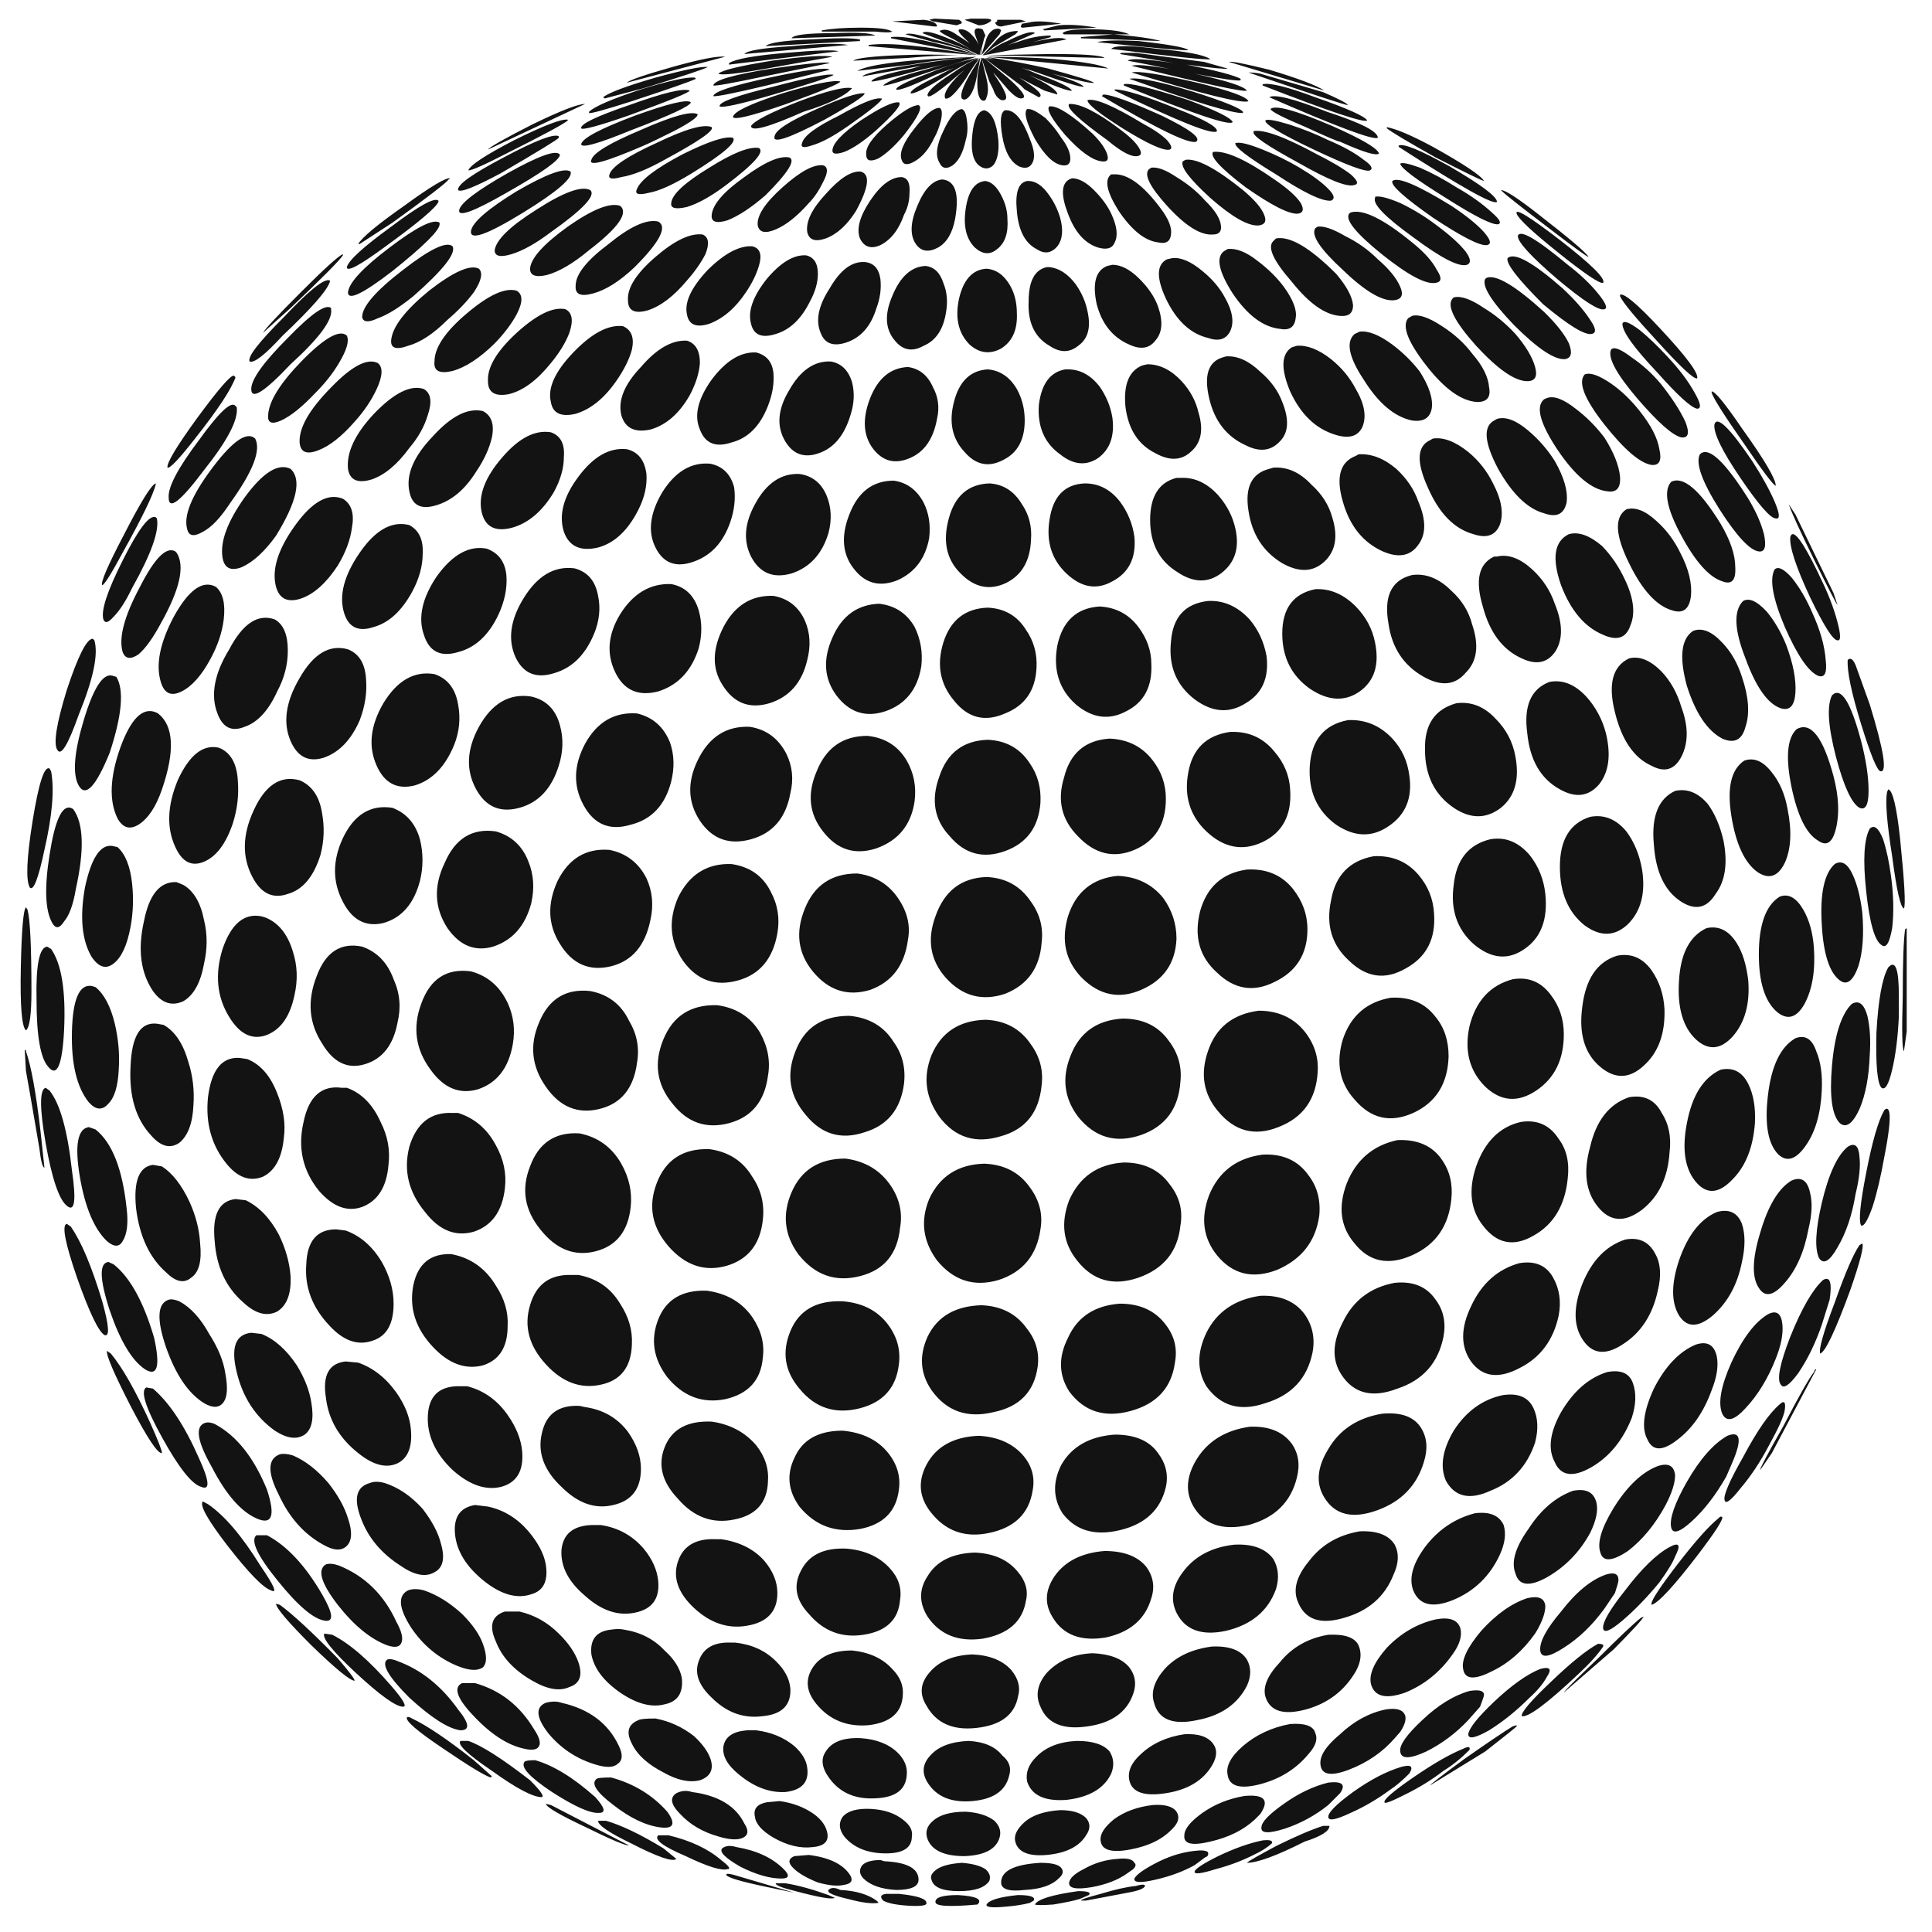 <?xml version="1.0" encoding="utf-8"?>
<!-- Generator: Adobe Illustrator 16.0.0, SVG Export Plug-In . SVG Version: 6.00 Build 0)  -->
<!DOCTYPE svg PUBLIC "-//W3C//DTD SVG 1.1//EN" "http://www.w3.org/Graphics/SVG/1.1/DTD/svg11.dtd">
<svg version="1.1" id="Layer_1" xmlns="http://www.w3.org/2000/svg" xmlns:xlink="http://www.w3.org/1999/xlink" x="0px" y="0px"
	 width="300px" height="300px" viewBox="0 0 300 300" enable-background="new 0 0 300 300" xml:space="preserve">
<path fill-rule="evenodd" clip-rule="evenodd" fill="#131313" d="M88.166,18.706c-0.651,0.57-3.826,2.279-9.525,5.128
	c-3.378,1.75-5.353,2.626-5.922,2.626c0.284-0.814,2.665-2.382,7.143-4.701c4.6-2.28,7.368-3.338,8.304-3.176V18.706z
	 M91.464,17.362c0.814-0.814,3.5-1.974,8.059-3.48c4.356-1.344,7.145-1.955,8.366-1.832l0.183,0.182
	c-0.813,0.408-4.131,1.567-9.952,3.481c-4.193,1.343-6.411,1.953-6.655,1.832V17.362z M99.523,20.171
	c4.885-2.157,7.816-2.971,8.792-2.442c0.123,0.408-1.098,1.283-3.663,2.626c-2.198,1.1-3.765,1.852-4.701,2.259
	c-5.944,2.565-8.651,3.297-8.122,2.199C92.115,23.753,94.679,22.207,99.523,20.171z M93.662,15.104
	c0.814-0.693,3.521-1.71,8.121-3.053c4.477-1.221,7.184-1.771,8.12-1.649c-0.407,0.285-3.724,1.385-9.952,3.297l-6.045,1.587
	L93.662,15.104z M90.243,22.37c0.244-0.937,3.012-2.401,8.304-4.397c5.292-1.913,8.202-2.604,8.732-2.076
	c-0.123,0.57-3.176,1.995-9.159,4.274C92.869,22.329,90.243,23.062,90.243,22.37z M97.691,16.325
	c5.292-1.914,8.426-2.667,9.403-2.26c0,0.285-3.195,1.588-9.585,3.908c-4.6,1.587-7.022,2.239-7.266,1.955
	C90.079,19.276,92.563,18.074,97.691,16.325z M103.187,24.812c-2.686,1.505-4.925,2.402-6.716,2.686
	c-1.465,0.408-2.075,0.265-1.832-0.427c0.408-1.221,2.85-2.849,7.327-4.885c4.478-2.157,7.327-2.972,8.548-2.442
	C110.921,20.273,108.479,21.962,103.187,24.812z M104.408,10.401c4.356-1.221,7.083-1.75,8.182-1.587l-15.265,4.03
	C97.732,12.437,100.093,11.623,104.408,10.401z M133.533,6.372l-14.654,0.794c0.529-0.53,2.829-0.875,6.899-1.039
	c4.071-0.244,6.656-0.244,7.755,0V6.372z M127.61,4.724c1.506-0.285,3.521-0.428,6.045-0.428c2.727,0,4.355,0.204,4.884,0.611
	c-0.244,0.163-1.119,0.163-2.625,0h-8.305V4.724z M135.915,5.517l-13.006,0.428c0.285-0.529,2.402-0.794,6.351-0.794
	C133.004,4.988,135.222,5.11,135.915,5.517z M134.876,6.982c3.134-0.407,8.712,0.123,16.73,1.587l-16.73-1.404V6.982z
	 M122.115,8.204c4.6-0.407,7.307-0.488,8.121-0.245L113.2,10.035V9.791C114.259,9.14,117.23,8.61,122.115,8.204z M122.909,7.166
	c4.355-0.407,7.287-0.469,8.793-0.184l-16.12,1.405C115.989,7.857,118.431,7.451,122.909,7.166z M124.13,15.714
	c4.355-1.628,7.083-2.301,8.182-2.016c-1.099,1.221-3.623,2.442-7.571,3.664c-5.414,2.402-8.121,3.135-8.121,2.198
	C117.149,18.747,119.652,17.464,124.13,15.714z M113.811,18.157c0.123-0.815,2.687-2.036,7.693-3.664
	c5.008-1.506,8-2.117,8.977-1.832c0,0.285-2.788,1.444-8.366,3.48C116.702,18.014,113.934,18.685,113.811,18.157z M136.953,15.286
	c0,0.408-1.751,1.832-5.251,4.274c-2.321,1.629-4.233,2.646-5.74,3.053c-1.221,0.408-1.69,0.265-1.405-0.427
	c0.285-1.1,2.179-2.503,5.679-4.213c3.378-1.913,5.536-2.808,6.472-2.687H136.953z M134.51,24.018
	c-0.164-1.1,0.916-2.667,3.236-4.701c2.32-1.995,3.949-2.992,4.885-2.992c0.692,0.285-0.062,1.832-2.26,4.64
	c-1.466,1.751-2.809,2.972-4.03,3.664C135.121,25.158,134.51,24.954,134.51,24.018z M131.091,23.591
	c-1.221,0.407-1.832,0.346-1.832-0.184c0-1.1,1.466-2.667,4.396-4.701c3.012-1.995,4.987-2.931,5.923-2.81
	c0.528,0.285-0.693,1.771-3.664,4.458C134.042,21.982,132.434,23.062,131.091,23.591z M134.266,14.493
	c0,0.407-2.076,1.771-6.228,4.09c-5.576,2.931-8.162,3.786-7.755,2.565c0.123-0.937,2.301-2.341,6.534-4.213
	C130.725,15.185,133.208,14.37,134.266,14.493z M129.259,8.814l-10.198,1.832c-4.6,0.814-7.103,1.079-7.509,0.794
	c0.529-0.529,3.297-1.201,8.304-2.015C125.026,8.733,128.16,8.529,129.259,8.814z M128.831,9.791l-10.196,2.077
	c-5.006,1.059-7.632,1.526-7.877,1.405c0.123-0.814,3.156-1.69,9.098-2.626C125.555,9.832,128.546,9.547,128.831,9.791z
	 M128.831,10.83l-9.77,2.442c-5.128,1.221-7.896,1.771-8.304,1.648c0.123-0.692,3.033-1.648,8.732-2.869
	C125.188,10.83,128.303,10.423,128.831,10.83z M129.442,11.623c-0.285,0.285-3.399,1.303-9.341,3.053
	c-5.17,1.506-7.958,2.117-8.366,1.832c-0.122-0.651,2.667-1.668,8.366-3.053C125.636,11.99,128.75,11.379,129.442,11.623z
	 M113.811,21.392c0.651,0.651-1.466,2.483-6.351,5.495c-2.849,1.75-5.087,2.769-6.716,3.053c-1.628,0.408-2.238,0.204-1.832-0.61
	c0.57-1.383,2.891-3.154,6.961-5.312C109.945,21.982,112.59,21.108,113.811,21.392z M117.841,22.98
	c0.936,0.57-0.753,2.483-5.067,5.738c-2.321,1.751-4.355,2.891-6.106,3.42c-1.75,0.407-2.565,0.203-2.442-0.61
	c0.122-1.344,2.097-3.176,5.922-5.496C113.771,23.753,116.334,22.736,117.841,22.98z M86.763,21.148v0.244
	c-0.123,0.244-3.115,2.076-8.977,5.495c-4.029,2.159-6.248,3.033-6.655,2.626c-0.163-0.814,2.199-2.503,7.083-5.068
	C83.099,21.84,85.948,20.741,86.763,21.148z M82.671,19.317c4.355-2.117,7.083-3.176,8.182-3.176l-15.081,7.083
	C76.056,22.817,78.356,21.515,82.671,19.317z M76.81,38.855c0.245-1.629,2.402-3.725,6.472-6.289
	c4.233-2.728,7.021-3.745,8.366-3.053c0.936,0.814-1.1,2.992-6.106,6.533c-2.321,1.751-4.356,2.891-6.106,3.42
	C77.685,39.995,76.81,39.792,76.81,38.855z M69.666,27.865c-0.408,0.57-3.317,2.808-8.732,6.716l-5.068,3.296h-0.243
	c0.692-1.099,3.073-3.073,7.144-5.922c4.07-2.972,6.452-4.396,7.144-4.274L69.666,27.865z M68.261,34.825
	c0,0.938-2.442,3.358-7.327,7.267c-4.6,3.542-6.9,4.64-6.9,3.297c0.164-1.506,2.321-3.826,6.473-6.961
	c4.232-3.215,6.818-4.497,7.754-3.846V34.825z M68.078,31.345c-0.407,0.936-3.134,3.236-8.181,6.9
	c-4.031,2.971-6.045,4.05-6.045,3.235c0.285-1.058,2.584-3.154,6.899-6.288c4.315-3.257,6.757-4.601,7.327-4.031V31.345z
	 M74.367,41.725c0.651,0.651,0.386,1.872-0.794,3.664c-1.098,1.465-2.462,2.891-4.09,4.274c-2.157,2.157-4.193,3.501-6.106,4.03
	c-1.913,0.693-2.788,0.366-2.626-0.977c0.245-2.036,2.199-4.559,5.863-7.571C70.439,42.173,73.024,41.033,74.367,41.725z
	 M72.536,48.625c3.378-2.85,5.942-4.009,7.693-3.481c0.977,0.57,0.977,1.791,0,3.664c-0.814,1.506-1.953,3.012-3.419,4.519
	c-2.321,2.28-4.499,3.704-6.533,4.274c-2.036,0.489-2.972,0-2.81-1.465C67.467,53.977,69.157,51.474,72.536,48.625z M82.305,41.725
	c0.122-1.628,2.076-3.807,5.861-6.533c3.827-2.687,6.534-3.766,8.122-3.237c1.343,1.1-0.265,3.399-4.824,6.9
	c-2.442,2.035-4.62,3.318-6.533,3.846C83.18,43.108,82.305,42.784,82.305,41.725z M64.171,45.999
	c-2.159,1.751-3.99,2.891-5.495,3.419c-1.466,0.693-2.28,0.631-2.442-0.182c0-1.629,2.115-4.072,6.349-7.327
	c4.193-3.257,6.757-4.478,7.694-3.664C70.846,39.343,68.811,41.929,64.171,45.999z M73.146,35.803
	c0.285-1.344,2.646-3.38,7.083-6.106c4.64-2.687,7.429-3.704,8.366-3.053c0.407,0.977-2.036,3.093-7.327,6.349
	C75.568,36.495,72.861,37.431,73.146,35.803z M78.825,26.887c4.884-2.726,7.59-3.684,8.12-2.869c0,0.814-2.768,2.788-8.304,5.922
	c-5.169,2.972-7.612,3.847-7.327,2.626C71.599,31.467,74.103,29.574,78.825,26.887z M53.241,39.649
	c-0.53,0.814-3.237,3.542-8.122,8.182l-4.274,3.847c0.245-0.53,2.198-2.626,5.861-6.29s5.841-5.639,6.534-5.922V39.649z
	 M44.083,49.236c3.948-4.193,6.329-6.086,7.143-5.679v0.184c-0.407,1.343-2.849,4.131-7.327,8.365
	c-2.727,2.972-4.436,4.314-5.129,4.03C38.363,55.483,40.134,53.183,44.083,49.236z M52.63,56.379
	c-0.936,1.587-2.157,3.134-3.664,4.641c-2.036,2.157-3.807,3.582-5.313,4.274c-1.464,0.651-2.137,0.366-2.014-0.855
	c0.122-2.157,1.893-4.986,5.312-8.486c3.501-3.542,5.8-4.824,6.9-3.847C54.258,52.919,53.852,54.343,52.63,56.379z M51.409,48.015
	c0.285,1.628-1.812,4.477-6.29,8.548c-4.07,4.315-6.105,5.597-6.105,3.846c0-1.506,1.893-4.151,5.679-7.938
	c3.664-3.785,5.902-5.332,6.716-4.64V48.015z M55.073,65.477c-2.036,2.319-3.928,3.806-5.679,4.457
	c-1.792,0.693-2.748,0.285-2.869-1.221c-0.123-2.279,1.506-5.128,4.884-8.548c3.215-3.336,5.637-4.6,7.267-3.785
	c0.813,0.651,0.752,1.994-0.184,4.03C57.677,62.159,56.539,63.849,55.073,65.477z M39.625,68.102
	c0.936,1.791-0.346,5.109-3.846,9.953c-1.506,2.321-2.932,3.826-4.274,4.519c-1.384,0.814-2.199,0.671-2.442-0.428
	c-0.57-2.035,0.651-5.087,3.664-9.159c3.094-4.191,5.312-5.881,6.654-5.067L39.625,68.102z M42.861,83.184
	c-1.751,2.442-3.522,4.07-5.313,4.885c-1.709,0.651-2.707,0.162-2.991-1.466c-0.408-2.442,0.732-5.556,3.419-9.342
	c2.849-3.907,5.23-5.393,7.143-4.457C46.871,74.432,46.117,77.893,42.861,83.184z M54.645,81.963
	c-0.243,1.873-0.977,3.826-2.198,5.861c-1.791,2.728-3.704,4.437-5.74,5.129c-2.034,0.651-3.317,0.041-3.846-1.832
	c-0.693-2.605,0.265-5.74,2.869-9.403c2.687-3.785,5.19-5.21,7.511-4.274C54.584,78.259,55.053,79.765,54.645,81.963z
	 M54.034,72.804c-0.243-2.565,1.1-5.414,4.031-8.548c3.134-3.257,5.718-4.539,7.754-3.847c1.1,0.651,1.302,1.995,0.611,4.03
	c-0.53,1.791-1.486,3.501-2.87,5.129c-1.873,2.565-3.827,4.193-5.862,4.885C55.541,75.104,54.319,74.554,54.034,72.804z
	 M75.772,59.188c-0.123-2.157,1.363-4.661,4.457-7.509c3.134-2.851,5.659-4.072,7.572-3.664c1.058,0.528,1.262,1.75,0.61,3.664
	c-0.57,1.505-1.526,3.073-2.869,4.701c-2.159,2.687-4.336,4.294-6.534,4.824C76.85,61.609,75.772,60.938,75.772,59.188z
	 M85.542,67.125c1.505,0.53,2.178,1.812,2.014,3.847c0,1.75-0.529,3.582-1.587,5.496c-1.791,2.971-3.969,4.802-6.533,5.495
	c-2.565,0.651-4.112-0.164-4.642-2.442c-0.57-2.565,0.509-5.414,3.237-8.548C80.595,68,83.099,66.719,85.542,67.125z M74.978,63.828
	c1.343,0.693,1.811,2.056,1.405,4.092c-0.408,1.75-1.221,3.521-2.442,5.312c-1.751,2.809-3.847,4.559-6.29,5.251
	c-2.321,0.693-3.684-0.041-4.091-2.198c-0.529-2.604,0.692-5.455,3.664-8.548C70.073,64.602,72.657,63.299,74.978,63.828z
	 M65.635,85.993c0,1.913-0.548,3.888-1.648,5.922c-1.628,2.972-3.603,4.784-5.922,5.435c-2.402,0.814-3.948,0.083-4.641-2.198
	c-0.813-2.687,0-5.801,2.442-9.342c2.442-3.541,5.008-4.966,7.694-4.274C65.065,82.349,65.758,83.835,65.635,85.993z
	 M133.533,37.024c-0.57-1.466-0.041-3.42,1.587-5.863s3.257-3.663,4.885-3.663c0.936,0.123,1.343,0.937,1.221,2.442
	c0,1.221-0.285,2.361-0.855,3.42c-0.813,2.319-2.035,3.887-3.664,4.701C135.242,38.712,134.185,38.367,133.533,37.024z
	 M132.923,32.75c-1.385,2.198-2.952,3.623-4.702,4.274c-1.628,0.57-2.584,0.243-2.87-0.978c-0.244-1.628,0.712-3.602,2.87-5.922
	c2.157-2.442,3.969-3.603,5.435-3.48C135.161,27.051,134.917,29.086,132.923,32.75z M125.596,31.529
	c-1.791,2.034-3.501,3.398-5.129,4.09c-1.628,0.691-2.564,0.489-2.809-0.611c-0.164-1.506,1.119-3.479,3.846-5.922
	c2.728-2.442,4.824-3.583,6.29-3.42c0.814,0.245,0.814,1.12,0,2.626C127.143,29.635,126.409,30.714,125.596,31.529z M117.841,41.298
	c-0.407,1.343-1.078,2.708-2.015,4.091c-1.629,2.442-3.521,4.07-5.679,4.885c-2.035,0.651-3.195,0.162-3.48-1.466
	c-0.408-1.873,0.671-4.173,3.235-6.899c2.606-2.565,4.905-3.787,6.9-3.664C118.024,38.529,118.37,39.547,117.841,41.298z
	 M112.956,34.214c-1.75,0.529-2.564,0.245-2.442-0.854c0.163-1.629,1.852-3.583,5.068-5.862c3.134-2.32,5.455-3.337,6.961-3.053
	c1.058,0.408-0.164,2.361-3.664,5.863C116.682,32.22,114.707,33.522,112.956,34.214z M119.062,43.313
	c2.158-2.564,4.193-3.786,6.106-3.664c1.221,0.285,1.832,1.241,1.832,2.87c0,1.343-0.407,2.768-1.221,4.274
	c-1.343,2.726-3.114,4.416-5.312,5.067c-2.158,0.693-3.439,0.164-3.847-1.587C116.091,48.36,116.904,46.04,119.062,43.313z
	 M131.702,53.082c-2.198,0.814-3.623,0.346-4.274-1.403c-0.815-1.914-0.346-4.213,1.403-6.9c1.629-2.849,3.44-4.213,5.435-4.09
	c1.385,0.122,2.198,0.997,2.442,2.625c0.163,1.506-0.041,3.012-0.611,4.519C135.284,50.518,133.818,52.267,131.702,53.082z
	 M109.11,36.414c0.936,0.406,1.078,1.424,0.427,3.053c-0.691,1.343-1.648,2.707-2.869,4.09c-2.036,2.442-4.071,3.989-6.106,4.64
	c-2.036,0.57-3.053,0.041-3.053-1.587c-0.123-1.913,1.302-4.153,4.274-6.717C104.755,37.329,107.197,36.169,109.11,36.414z
	 M96.714,50.639c1.344,0.57,1.812,1.792,1.405,3.664c-0.408,1.506-1.221,3.135-2.442,4.885c-1.872,2.687-3.969,4.375-6.29,5.068
	c-2.279,0.528-3.562-0.082-3.846-1.832c-0.53-2.158,0.631-4.723,3.48-7.693C91.87,51.759,94.436,50.395,96.714,50.639z
	 M92.074,45.572c-1.913,0.528-2.809,0.122-2.687-1.221c0-1.751,1.71-3.908,5.129-6.473c3.338-2.726,5.902-3.887,7.693-3.48
	c1.465,0.814,0.244,3.174-3.664,7.083C96.227,43.678,94.068,45.042,92.074,45.572z M108.682,56.379
	c-0.122,1.587-0.651,3.257-1.587,5.006c-1.627,2.851-3.663,4.62-6.105,5.313c-2.442,0.528-3.949-0.224-4.519-2.26
	c-0.528-2.279,0.489-4.762,3.053-7.449c2.442-2.849,4.824-4.213,7.145-4.09C108.01,53.306,108.682,54.466,108.682,56.379z
	 M110.514,58.943c2.199-2.93,4.498-4.335,6.9-4.212c1.628,0.407,2.523,1.486,2.687,3.235c0.122,1.628-0.164,3.318-0.855,5.068
	c-1.221,3.134-3.114,5.027-5.679,5.678c-2.442,0.814-4.07,0.143-4.885-2.014C107.746,64.541,108.356,61.956,110.514,58.943z
	 M92.869,85.016c-2.728,0.651-4.499-0.163-5.313-2.442c-0.814-2.606-0.061-5.455,2.26-8.548c2.32-3.135,4.823-4.559,7.51-4.274
	c1.75,0.407,2.768,1.689,3.053,3.846c0.123,1.791-0.285,3.623-1.221,5.495C97.529,82.349,95.433,84.323,92.869,85.016z
	 M110.331,72.01c1.913,0.407,3.134,1.628,3.664,3.664c0.245,1.75,0.041,3.562-0.611,5.435c-1.099,3.134-2.992,5.169-5.679,6.106
	c-2.728,0.977-4.701,0.244-5.922-2.198c-1.221-2.442-0.875-5.291,1.038-8.548C104.856,73.211,107.359,71.725,110.331,72.01z
	 M135.121,61.813c1.221-3.093,3.175-4.702,5.861-4.824c1.792,0.245,3.094,1.302,3.908,3.174c0.814,1.506,1.017,3.135,0.61,4.885
	c-0.57,3.135-1.995,5.17-4.274,6.106c-2.321,0.978-4.233,0.448-5.74-1.587C134.021,67.532,133.899,64.948,135.121,61.813z
	 M132.068,64.438c-0.937,3.135-2.564,5.109-4.885,5.923c-2.279,0.814-4.03,0.204-5.251-1.832c-1.384-2.32-1.181-4.967,0.611-7.938
	c1.75-3.093,3.908-4.579,6.472-4.458c1.628,0.285,2.728,1.364,3.297,3.236C132.719,60.999,132.638,62.689,132.068,64.438z
	 M124.13,73.597c2.036,0.285,3.46,1.445,4.274,3.481c0.691,1.75,0.774,3.644,0.244,5.678c-0.977,3.257-2.891,5.354-5.74,6.29
	c-2.849,0.814-4.945-0.061-6.289-2.626c-1.221-2.442-1.018-5.149,0.61-8.12C118.98,75.042,121.281,73.476,124.13,73.597z
	 M190.623,10.646c-0.285,0.123-2.401-0.081-6.35-0.611c4.64,0.936,7.428,1.669,8.364,2.198v0.245
	c-0.528,0.123-2.91-0.223-7.144-1.038c5.006,1.099,7.714,1.974,8.121,2.625c-0.407,0.285-6.37-0.997-17.891-3.846
	c0.651-0.244,2.626-0.082,5.922,0.488c-1.912-0.407-4.09-0.833-6.532-1.282c0.406-0.407,2.788-0.285,7.144,0.366
	c-2.319-0.406-5.108-0.875-8.365-1.403l0.245-0.184h2.197l10.625,1.405L190.623,10.646z M197.096,10.83
	c4.478,1.343,7.326,2.422,8.548,3.235l-14.838-4.457C191.214,9.485,193.311,9.894,197.096,10.83z M196.058,23.224
	c2.034,0.814,3.948,1.75,5.738,2.81c2.036,1.221,3.522,2.32,4.458,3.296c0.937,0.938,1.079,1.548,0.427,1.832
	c-1.383,0.123-4.232-1.241-8.548-4.09c-4.477-2.728-6.573-4.355-6.288-4.885h0.183C192.68,22.064,194.022,22.41,196.058,23.224z
	 M193.005,17.546c-1.466,0.122-7.348-1.649-17.646-5.313c1.466-0.243,4.845,0.449,10.136,2.077c4.6,1.465,7.103,2.483,7.511,3.053
	V17.546z M195.69,11.44l9.77,2.87c2.442,1.059,3.726,1.73,3.847,2.015c-0.406,0-5.556-1.69-15.448-5.068
	C194.511,11.256,195.122,11.317,195.69,11.44z M196.058,13.088c1.099-0.285,3.826,0.387,8.181,2.015
	c5.008,1.75,7.694,2.952,8.061,3.603c-0.488,0.407-5.902-1.405-16.241-5.434V13.088z M194.653,20.354
	c1.628-0.285,4.945,0.936,9.953,3.664c2.197,1.1,3.906,2.117,5.128,3.053c1.059,0.936,1.263,1.486,0.61,1.648
	c-1.099,0.408-4.03-0.752-8.792-3.479c-4.723-2.564-7.021-4.131-6.899-4.701V20.354z M202.774,19.744
	c-3.502-1.465-5.333-2.402-5.495-2.808c0.691-0.693,3.886,0.182,9.585,2.625c4.601,2.036,7.022,3.461,7.267,4.274
	c-0.408,0.408-2.422-0.203-6.045-1.832C207.801,22.002,206.03,21.25,202.774,19.744z M206.254,21.759
	c2.321,0.977,4.152,1.994,5.495,3.053c1.181,0.813,1.507,1.363,0.978,1.648c-0.651,0.285-3.562-0.794-8.731-3.237
	c-5.129-2.442-7.632-3.947-7.511-4.518c0.285-0.244,1.507-0.041,3.664,0.611C202.306,20.009,204.341,20.822,206.254,21.759z
	 M206.07,17.362c5.252,1.71,7.877,3.053,7.877,4.03c-0.691,0.408-6.309-1.689-16.852-6.289
	C197.91,14.574,200.9,15.327,206.07,17.362z M222.495,22.797c4.885,2.727,7.531,4.498,7.938,5.312
	c-0.53-0.162-3.033-1.383-7.51-3.664c-4.356-2.442-6.88-3.947-7.571-4.518v-0.184C216.858,20.029,219.24,21.046,222.495,22.797z
	 M225.121,25.85c4.885,2.849,7.327,4.681,7.327,5.496c-0.529,0.529-5.618-2.321-15.265-8.548v-0.184
	C217.876,22.207,220.521,23.286,225.121,25.85z M220.481,26.033c1.872,0.813,3.765,1.832,5.678,3.053
	c2.157,1.221,3.989,2.523,5.495,3.907c1.222,1.059,1.547,1.669,0.977,1.832c-0.936,0.123-3.644-1.241-8.12-4.09
	c-4.6-2.849-6.961-4.62-7.082-5.312C217.672,25.178,218.69,25.382,220.481,26.033z M159.3,3.319l-3.846,0.794
	c-0.408,0-0.693-0.143-0.855-0.428c-0.123-0.122-0.04-0.244,0.244-0.366V3.074h3.664L159.3,3.319z M150.751,2.892h2.077
	c0.936,0,1.262,0.142,0.977,0.427c-0.529,0.407-1.141,0.61-1.832,0.61l-2.198-0.855L150.751,2.892z M153.012,5.517l-0.184,0.428
	L152.4,7.593V8.57l0.793-2.625c0.285-0.693,0.692-1.16,1.222-1.405c0.529-0.162,0.875-0.102,1.039,0.184l-0.245,0.61L152.4,8.57
	l-0.184-0.977c0,0.245,0,0.57,0,0.977l-0.244-0.183V8.57c-0.813-0.528-2.645-1.262-5.495-2.198l-3.235-1.221
	c0.285-0.407,1.444-0.204,3.479,0.611c1.602,0.604,2.976,1.276,4.122,2.015c-0.718-0.489-1.623-1.039-2.717-1.649
	c-1.914-0.937-2.585-1.404-2.015-1.404c0.651-0.285,1.526-0.021,2.626,0.793c0.691,0.408,1.302,0.814,1.832,1.221l-0.794-0.793
	c-0.977-0.936-1.181-1.405-0.611-1.405c0.651,0,1.262,0.326,1.832,0.977c0.406,0.408,0.732,0.896,0.977,1.466l-0.366-1.038
	c-0.57-1.344-0.244-1.812,0.977-1.405L153.012,5.517z M149.53,8.998l2.076-0.184l-7.571,2.442c-4.315,1.466-6.614,2.137-6.899,2.016
	c0.691-0.693,2.869-1.506,6.533-2.442c0.936-0.285,1.872-0.55,2.809-0.794l-3.419,0.794c-4.478,1.221-7.062,1.832-7.754,1.832
	c0.122-0.529,2.218-1.201,6.289-2.015c0.57-0.163,1.059-0.306,1.465-0.427l-9.159,1.648c0.245-0.407,2.483-0.957,6.717-1.648
	C143.995,9.689,146.966,9.283,149.53,8.998z M152.217,8.998l-0.61,3.235c-0.285,1.385-0.691,2.341-1.221,2.871
	c-0.407,0.407-0.752,0.468-1.038,0.183c-0.285-0.528,0.122-1.75,1.221-3.664C151.098,10.687,151.647,9.812,152.217,8.998
	c-0.569,0.57-1.322,1.648-2.258,3.235c-0.936,1.385-1.75,2.341-2.442,2.871c-0.529,0.285-0.794,0.285-0.794,0
	c-0.163-0.693,0.57-1.852,2.198-3.481c0.285-0.243,0.57-0.508,0.855-0.793l-1.466,1.221c-2.972,2.564-4.396,3.439-4.274,2.625
	c0.163-0.651,1.324-1.668,3.481-3.053c1.913-1.343,3.399-2.218,4.457-2.625l-0.366,0.427C151.851,9.263,152.054,9.119,152.217,8.998
	z M154.232,9.425l-1.221-0.427c0.243,0,0.712,0.061,1.403,0.183l-1.403-0.366c3.5,0.53,6.757,1.14,9.77,1.832
	c4.477,1.221,6.838,1.955,7.082,2.198c-0.244,0.164-2.401-0.305-6.472-1.404c2.971,0.937,4.6,1.608,4.885,2.014
	c-0.285,0.164-2.932-0.651-7.938-2.442l-1.771-0.487c0.772,0.244,1.567,0.549,2.382,0.916c3.378,1.221,5.21,2.097,5.495,2.625
	c-0.408,0.163-2.646-0.651-6.717-2.442c2.971,1.385,4.457,2.402,4.457,3.053l-2.015-0.61l-3.908-2.014
	c2.85,1.75,3.867,2.768,3.054,3.053l-2.198-1.221l-0.61-0.61l-5.679-4.274C153.193,9.119,153.662,9.263,154.232,9.425z
	 M153.012,9.18l3.663,3.053c2.279,2.036,2.89,3.053,1.832,3.053c-0.408,0-1.019-0.407-1.832-1.221l-2.442-2.809
	c0.122,0.245,0.326,0.57,0.61,0.977c1.628,2.442,1.832,3.542,0.611,3.298c-0.57-0.285-0.979-0.834-1.222-1.648l-0.61-1.221
	L152.4,8.998l0.793,3.235c0.285,1.221,0.285,2.178,0,2.871c-0.121,0.528-0.386,0.671-0.793,0.427
	c-0.529-0.407-0.733-1.628-0.61-3.664c0.122-0.977,0.326-1.933,0.61-2.87c0.118,0,0.18,0.061,0.183,0.183V8.998L153.012,9.18z
	 M152.583,8.57l2.26-2.442c0.651-0.651,1.384-1.058,2.198-1.221c0.691-0.122,1.037-0.122,1.037,0l-0.427,0.428l-3.419,2.015
	l-1.404,1.221c1.343-1.058,2.543-1.792,3.603-2.198c2.442-1.221,3.866-1.628,4.273-1.221l-4.273,1.893
	c0.487-0.203,0.977-0.366,1.466-0.488c1.872-0.693,3.621-1.039,5.25-1.039v0.245l-2.808,0.794c2.849-0.693,4.6-0.834,5.25-0.428
	L152.828,8.57H152.583z M158.689,3.685l1.038-0.183c1.058-0.285,2.748-0.224,5.067,0.183l-5.922,0.61
	c-0.245,0-0.366-0.061-0.366-0.183L158.689,3.685z M145.074,2.892l3.846,0.183c0.285,0.164,0.428,0.305,0.428,0.428
	c0,0.122-0.062,0.183-0.184,0.183l-0.61,0.244l-3.664-0.61l-0.611-0.245L145.074,2.892z M138.357,5.761
	c1.221-0.162,3.316,0.101,6.288,0.794c2.85,0.692,5.23,1.363,7.145,2.015c-2.32-0.937-4.559-1.608-6.716-2.015l-4.458-1.221
	c0.406-0.285,1.893-0.02,4.458,0.793c2.728,0.693,4.966,1.506,6.716,2.442l-13.433-2.625V5.761z M145.074,4.113l-6.534-0.794
	l4.885-0.245c1.385,0.164,2.076,0.509,2.076,1.039H145.074z M140.982,8.998l-8.487,0.427c0.53-0.407,2.952-0.692,7.266-0.855
	c3.134-0.122,6.126-0.122,8.977,0C146.702,8.57,144.116,8.713,140.982,8.998z M146.111,18.706c-0.285,1.099-0.631,1.994-1.038,2.686
	c-0.814,1.75-1.832,2.972-3.053,3.664c-1.1,0.651-1.771,0.57-2.016-0.244c-0.407-1.059,0.265-2.687,2.016-4.885
	c1.627-2.117,2.91-3.176,3.846-3.176C146.274,16.875,146.356,17.526,146.111,18.706z M146.478,20.354
	c0.977-2.157,1.934-3.297,2.87-3.419c0.407,0.122,0.671,0.712,0.793,1.771c0.163,1.099,0.103,2.116-0.183,3.053
	c-0.408,1.913-1.079,3.215-2.016,3.907c-0.977,0.651-1.668,0.509-2.076-0.427C145.216,24.14,145.419,22.512,146.478,20.354z
	 M139.15,13.882c0-0.407,1.629-1.221,4.885-2.442c3.012-1.221,5.598-2.036,7.755-2.442c-1.914,0.937-3.603,1.893-5.068,2.87
	c-3.012,1.872-4.783,2.748-5.312,2.626c-0.123-0.407,1.242-1.282,4.09-2.626c0.937-0.528,1.832-0.977,2.687-1.343l-2.931,1.098
	C141.471,13.414,139.436,14.167,139.15,13.882z M156.247,17.118c1.344,0,2.564,1.486,3.663,4.458
	c0.691,1.628,0.835,2.849,0.429,3.664c-0.408,0.814-1.1,1.017-2.077,0.61c-1.344-0.691-2.218-2.259-2.626-4.701
	c-0.406-2.401-0.265-3.746,0.429-4.031H156.247z M159.728,16.936c0.528,0,1.404,0.467,2.625,1.403
	c0.937,0.938,1.751,1.955,2.442,3.053c0.937,1.221,1.405,2.3,1.405,3.236c0,0.814-0.408,1.161-1.222,1.038
	c-1.344-0.162-2.768-1.526-4.274-4.09c-1.344-2.564-1.75-4.112-1.221-4.64H159.728z M154.232,25.666
	c-0.692,0.651-1.445,0.651-2.26,0c-0.937-0.813-1.262-2.442-0.977-4.885c0.244-2.279,0.854-3.5,1.832-3.664
	c1.181,0.285,1.912,1.832,2.197,4.642C155.148,23.55,154.884,24.853,154.232,25.666z M151.606,8.814
	c-3.664,0.245-7.062,0.651-10.196,1.221l-8.305,0.977C134.979,9.954,141.146,9.221,151.606,8.814z M184.518,7.776
	c-0.408,0.122-5.089-0.285-14.044-1.221h-0.184c1.1-0.285,3.257-0.346,6.473-0.184C181.525,6.901,184.109,7.37,184.518,7.776z
	 M164.368,3.929c1.628-0.162,3.603-0.041,5.922,0.366l-8.12,0.428l-0.244-0.184L164.368,3.929z M164.979,5.15
	c0.407-0.407,1.709-0.61,3.908-0.61c3.215,0,5.372,0.265,6.472,0.794h-2.442c3.5,0.285,5.942,0.631,7.327,1.038l-12.396-0.427V5.761
	l5.068-0.427h-7.693L164.979,5.15z M172.122,10.646l-18.929-1.832c3.949,0,7.471,0.123,10.564,0.366
	C168.234,9.588,171.023,10.076,172.122,10.646z M171.512,8.998L153.193,8.57l9.953-0.183C168.316,8.387,171.104,8.591,171.512,8.998
	z M171.329,14.675c1.18,0,4.212,1.1,9.097,3.297c4.356,2.117,6.126,3.46,5.313,4.03c-1.1,0.408-5.984-1.953-14.653-7.083
	L171.329,14.675z M173.099,13.882c1.506,0,4.763,1.018,9.77,3.053c4.071,1.587,6.105,2.727,6.105,3.419
	c-0.528,0.691-5.82-1.405-15.875-6.29V13.882z M163.146,16.507c1.222,0,3.399,1.425,6.533,4.274c1.221,1.221,1.975,2.3,2.26,3.237
	c0.243,0.814-0.042,1.16-0.854,1.038c-1.466-0.163-3.358-1.527-5.68-4.091c-2.157-2.564-2.972-4.05-2.442-4.458H163.146z
	 M166.2,16.141c1.628,0,4.131,1.262,7.509,3.786c1.507,1.099,2.525,2.055,3.054,2.87c0.529,0.814,0.529,1.282,0,1.405
	c-0.937,0.284-2.544-0.53-4.823-2.442c-4.478-3.216-6.453-5.089-5.923-5.618H166.2z M174.504,13.088
	c0.814-0.285,4.152,0.529,10.014,2.442c4.314,1.627,6.613,2.768,6.898,3.419c-0.406,0.651-6.044-1.242-16.912-5.678V13.088z
	 M178.777,26.033c0.977-0.123,2.279,0.366,3.908,1.465c1.751,1.059,3.235,2.28,4.457,3.663c1.506,1.466,2.32,2.748,2.442,3.847
	c0.122,0.937-0.285,1.405-1.222,1.405c-1.913,0.162-4.294-1.324-7.144-4.458c-2.687-2.972-3.623-4.864-2.809-5.679L178.777,26.033z
	 M181.646,23.224c-0.936,0.245-3.378-0.854-7.326-3.296c-3.785-2.401-5.597-3.867-5.434-4.396c1.221-0.285,4.05,0.916,8.486,3.603
	c1.75,0.936,3.032,1.812,3.847,2.626C181.912,22.573,182.055,23.062,181.646,23.224z M184.089,24.812
	c1.751-0.244,4.723,1.323,8.916,4.701c1.79,1.506,2.89,2.788,3.296,3.847c0.408,0.977,0.123,1.526-0.854,1.648
	c-1.629,0.122-4.132-1.302-7.511-4.274c-3.257-2.972-4.681-4.864-4.274-5.679L184.089,24.812z M179.815,7.593
	C184.293,8,187,8.529,187.937,9.18c-0.529,0.164-5.659-0.366-15.387-1.587C173.038,7.023,175.46,7.023,179.815,7.593z
	 M185.921,12.844c5.008,1.221,7.652,2.178,7.938,2.871c-0.977,0.406-7.021-1.08-18.134-4.458
	C176.701,10.971,180.101,11.501,185.921,12.844z M179.815,37.634c-2.035-0.244-4.07-1.872-6.106-4.884
	c-1.872-2.972-2.259-4.865-1.159-5.679h0.366c2.157-0.122,4.6,1.648,7.327,5.312c1.222,1.629,1.751,2.972,1.588,4.031
	C181.709,37.512,181.036,37.918,179.815,37.634z M182.075,40.077c1.343-0.123,2.89,0.549,4.64,2.015
	c1.507,1.221,2.667,2.585,3.48,4.091c1.221,2.157,1.485,3.928,0.794,5.312c-0.651,1.221-1.791,1.547-3.419,0.977
	c-2.728-0.651-4.905-2.687-6.534-6.106c-1.506-3.257-1.444-5.292,0.184-6.106L182.075,40.077z M172.55,33.177
	c0.896,1.913,1.078,3.399,0.549,4.458c-0.366,0.937-1.241,1.2-2.625,0.793c-2.035-0.651-3.582-2.402-4.64-5.251
	c-1.1-2.849-1.039-4.62,0.183-5.312l0.428-0.184c1.058,0,2.198,0.61,3.419,1.832C171.085,30.734,171.98,31.956,172.55,33.177z
	 M164.612,33.787c0.528,1.913,0.387,3.399-0.428,4.458c-0.937,1.098-2.015,1.241-3.235,0.427c-1.791-0.936-2.81-2.91-3.053-5.922
	c-0.285-2.851,0.243-4.397,1.587-4.642h0.244c1.058,0,2.075,0.672,3.054,2.016C163.594,31.223,164.205,32.444,164.612,33.787z
	 M172.732,41.114c1.344,0,2.748,0.732,4.214,2.198c1.384,1.384,2.341,2.808,2.869,4.274c0.814,2.321,0.673,4.092-0.427,5.313
	c-0.937,1.221-2.279,1.424-4.03,0.61c-2.565-1.1-4.254-3.196-5.068-6.29c-0.691-3.257-0.142-5.23,1.649-5.922L172.732,41.114z
	 M162.963,53.692c-2.319-1.343-3.398-3.644-3.235-6.899c0-3.135,0.937-4.906,2.809-5.313h0.427c1.507,0.164,2.871,1.059,4.092,2.687
	c0.937,1.343,1.547,2.768,1.832,4.274c0.528,2.442,0.04,4.193-1.466,5.251C166.077,54.792,164.592,54.792,162.963,53.692z
	 M153.012,28.108c0.936,0.123,1.749,0.855,2.442,2.199c0.65,1.221,0.977,2.442,0.977,3.664c0.162,2.198-0.366,3.765-1.588,4.701
	c-1.1,0.937-2.26,0.855-3.48-0.244c-1.343-1.343-1.812-3.358-1.404-6.045C150.365,29.656,151.383,28.231,153.012,28.108z
	 M142.203,37.878c-0.936-1.383-0.855-3.358,0.245-5.922c1.058-2.564,2.341-3.928,3.847-4.09c2.035,0.162,2.706,2.198,2.014,6.106
	c-0.407,2.198-1.282,3.684-2.625,4.457C144.178,39.242,143.018,39.059,142.203,37.878z M138.54,45.999
	c1.221-3.012,2.932-4.579,5.129-4.701c1.343,0.122,2.279,0.997,2.809,2.625c0.57,1.385,0.713,2.891,0.428,4.519
	c-0.408,2.687-1.568,4.437-3.481,5.251c-1.75,0.977-3.235,0.712-4.457-0.793C137.461,51.148,137.318,48.848,138.54,45.999z
	 M150.569,53.51c-1.75-1.75-2.3-4.132-1.649-7.145c0.691-2.971,2.116-4.519,4.273-4.64c1.507,0.122,2.728,0.997,3.664,2.626
	c0.691,1.221,1.039,2.645,1.039,4.274c0.121,2.564-0.693,4.396-2.442,5.496C153.703,55.057,152.075,54.853,150.569,53.51z
	 M159.117,65.293c0,2.972-1.1,5.007-3.297,6.106c-2.28,1.221-4.295,0.814-6.045-1.221c-1.913-2.036-2.463-4.62-1.648-7.754
	c0.813-3.216,2.564-4.905,5.251-5.068c1.912,0.163,3.419,1.181,4.519,3.053C158.709,61.875,159.117,63.502,159.117,65.293z
	 M143.424,78.055c0.814,1.628,1.1,3.46,0.855,5.496c-0.57,3.134-2.198,5.312-4.884,6.533c-2.728,1.1-4.966,0.55-6.717-1.648
	c-1.872-2.28-2.137-5.129-0.794-8.548c1.344-3.501,3.643-5.251,6.9-5.251C140.82,74.921,142.367,76.061,143.424,78.055z
	 M158.689,78.299c1.1,1.628,1.566,3.459,1.404,5.496c-0.123,3.257-1.404,5.495-3.847,6.716c-2.564,1.221-4.926,0.732-7.083-1.466
	c-2.198-2.157-2.808-5.006-1.832-8.548c0.936-3.501,3.033-5.312,6.29-5.434C155.779,75.186,157.468,76.264,158.689,78.299z
	 M178.167,56.563c1.913,0,3.684,0.875,5.312,2.625c1.344,1.466,2.22,3.094,2.626,4.885c0.814,2.687,0.407,4.723-1.221,6.106
	c-1.466,1.344-3.298,1.405-5.495,0.184c-2.688-1.344-4.234-3.787-4.641-7.327c-0.285-3.378,0.59-5.475,2.625-6.29L178.167,56.563z
	 M170.474,71.155c-1.872,1.221-3.826,1.019-5.861-0.61c-2.442-1.75-3.542-4.315-3.297-7.693c0.406-3.257,1.771-5.089,4.09-5.495
	h0.429c1.872,0,3.5,0.875,4.885,2.626c1.058,1.506,1.729,3.134,2.014,4.885C173.099,67.715,172.347,69.812,170.474,71.155z
	 M173.893,77.871c1.222,1.629,1.974,3.461,2.259,5.496c0.285,3.257-0.854,5.557-3.419,6.9c-2.442,1.383-4.823,0.977-7.144-1.221
	c-2.28-2.157-3.155-4.925-2.626-8.304c0.53-3.664,2.361-5.556,5.496-5.679C170.616,75.063,172.428,75.999,173.893,77.871z
	 M183.296,74.208c2.157-0.122,4.111,0.774,5.861,2.687c1.385,1.587,2.279,3.338,2.688,5.251c0.651,2.972-0.103,5.272-2.26,6.9
	c-2.035,1.506-4.274,1.445-6.717-0.184c-2.849-1.75-4.274-4.457-4.274-8.12s1.364-5.841,4.092-6.534H183.296z M230.861,38.062
	c-1.1,0.122-3.888-1.302-8.366-4.274c-4.477-3.134-6.573-5.027-6.288-5.679c0.813-0.692,3.866,0.59,9.159,3.847
	c2.278,1.506,3.969,2.869,5.067,4.09C231.492,37.267,231.634,37.94,230.861,38.062z M227.809,41.114
	c-1.222,0.407-4.011-1.017-8.366-4.274c-4.355-3.134-6.33-5.17-5.922-6.106v-0.184c0.691-0.162,1.994,0.164,3.908,0.978
	c2.034,0.977,3.927,2.137,5.678,3.479c2.035,1.506,3.521,2.849,4.457,4.03C228.377,40.138,228.459,40.83,227.809,41.114z
	 M233.06,29.513c0.691,0,2.666,1.282,5.922,3.847c4.723,3.664,7.286,5.841,7.693,6.533c-0.243,0-2.401-1.567-6.473-4.701
	c-4.069-3.094-6.391-4.925-6.961-5.496L233.06,29.513z M216.573,46.61c-1.872,0.244-4.56-1.323-8.061-4.701
	c-3.541-3.257-4.966-5.414-4.274-6.473l0.368-0.243c0.977-0.123,2.4,0.366,4.273,1.464c1.913,0.937,3.602,2.137,5.067,3.603
	c1.751,1.506,2.911,2.931,3.481,4.274C217.957,45.754,217.672,46.447,216.573,46.61z M219.26,49.052
	c1.059-0.285,2.604,0.244,4.641,1.587c1.913,1.221,3.479,2.646,4.701,4.274c1.629,1.872,2.503,3.623,2.626,5.25
	c0.285,1.506-0.326,2.26-1.832,2.26c-2.442-0.123-5.089-2.016-7.938-5.679c-2.851-3.664-3.786-6.106-2.809-7.327L219.26,49.052z
	 M230.617,43.313l0.244-0.183c1.465-0.53,4.437,1.241,8.914,5.312c1.913,1.873,3.195,3.501,3.847,4.885
	c0.569,1.466,0.367,2.28-0.611,2.442c-1.628,0.122-4.273-1.648-7.938-5.312C231.573,46.793,230.087,44.412,230.617,43.313z
	 M235.317,51.86c1.63,1.914,2.646,3.623,3.054,5.129c0.407,1.465,0,2.198-1.222,2.198c-1.913,0-4.559-1.832-7.938-5.495
	c-3.379-3.785-4.6-6.228-3.663-7.327l0.184-0.183c1.098-0.285,2.666,0.265,4.701,1.648C232.184,48.89,233.812,50.232,235.317,51.86z
	 M214.558,39.466c-4.029-3.257-5.72-5.354-5.067-6.29l0.244-0.184c1.873-0.57,5.048,0.978,9.525,4.641
	c1.873,1.505,3.154,2.93,3.847,4.274c0.814,1.221,0.753,1.893-0.183,2.014C221.417,44.208,218.629,42.722,214.558,39.466z
	 M201.553,33.177c-1.344,0.122-4.051-1.242-8.121-4.09c-3.908-2.972-5.597-4.804-5.068-5.496c1.914-0.244,5.089,1.181,9.526,4.274
	c2.034,1.383,3.398,2.604,4.091,3.664C202.51,32.505,202.366,33.055,201.553,33.177z M190.623,38.672
	c1.343-0.162,2.89,0.449,4.641,1.832c1.628,1.221,2.992,2.564,4.09,4.029c1.466,2.036,2.077,3.664,1.832,4.885
	c-0.162,1.385-0.977,1.933-2.442,1.649c-2.604-0.285-5.047-2.117-7.327-5.495c-2.157-3.38-2.624-5.558-1.403-6.534L190.623,38.672z
	 M198.133,37.024c2.157-0.408,5.272,1.424,9.343,5.495c1.628,1.913,2.503,3.541,2.626,4.885c0,1.221-0.673,1.77-2.016,1.648
	c-2.32-0.163-4.824-1.934-7.511-5.312c-2.849-3.257-3.806-5.353-2.869-6.29L198.133,37.024z M190.379,55.342
	c1.751-0.123,3.521,0.671,5.312,2.38c1.629,1.385,2.768,2.952,3.42,4.703c1.099,2.727,0.978,4.762-0.367,6.105
	c-1.383,1.506-3.154,1.709-5.312,0.611c-2.972-1.344-4.864-3.787-5.679-7.327c-0.813-3.501-0.142-5.597,2.016-6.29L190.379,55.342z
	 M206.681,55.769c1.63,1.302,2.911,2.849,3.848,4.64c1.343,2.28,1.689,4.233,1.037,5.861c-0.691,1.506-2.116,1.914-4.273,1.221
	c-3.012-0.936-5.332-3.174-6.96-6.716c-1.466-3.5-1.385-5.779,0.243-6.838l0.794-0.244
	C202.997,53.571,204.769,54.262,206.681,55.769z M211.139,51.494c1.343-0.162,3.033,0.509,5.068,2.016
	c1.628,1.221,3.053,2.625,4.274,4.212c1.464,2.321,2.075,4.234,1.832,5.74c-0.285,1.466-1.304,2.077-3.054,1.832
	c-2.727-0.57-5.231-2.687-7.511-6.351c-2.32-3.5-2.788-5.861-1.404-7.083L211.139,51.494z M210.955,70.544
	c1.995-0.122,3.948,0.632,5.862,2.26c1.628,1.506,2.769,3.195,3.419,5.067c1.222,2.851,1.222,5.089,0,6.717
	c-1.221,1.75-3.053,2.096-5.495,1.039c-3.093-1.385-5.169-3.969-6.229-7.755c-1.099-3.785-0.427-6.146,2.016-7.083L210.955,70.544z
	 M197.096,72.804l0.61-0.184c2.157-0.162,4.132,0.712,5.922,2.626c1.629,1.465,2.707,3.154,3.236,5.067
	c0.937,2.972,0.53,5.272-1.221,6.9s-3.929,1.71-6.533,0.244c-2.972-1.791-4.722-4.519-5.252-8.182
	C193.29,75.653,194.368,73.496,197.096,72.804z M232.448,65.049c1.343-0.407,2.972,0.204,4.885,1.832
	c1.628,1.384,2.992,2.951,4.091,4.702c1.466,2.564,2.076,4.721,1.832,6.472c-0.407,1.792-1.567,2.341-3.48,1.648
	c-2.565-0.692-4.945-2.991-7.145-6.899c-2.157-4.07-2.36-6.575-0.61-7.511L232.448,65.049z M222.495,68.102
	c1.63-0.244,3.461,0.448,5.496,2.076c1.629,1.344,2.91,2.972,3.847,4.885c1.343,2.565,1.688,4.722,1.038,6.472
	c-0.692,1.629-2.057,2.097-4.091,1.405c-2.972-0.814-5.333-3.236-7.083-7.266c-1.791-3.949-1.669-6.391,0.366-7.327L222.495,68.102z
	 M232.448,86.419c1.751-0.407,3.583,0.265,5.495,2.016c1.628,1.506,2.789,3.277,3.48,5.312c1.221,2.972,1.282,5.394,0.184,7.266
	c-1.222,1.914-2.992,2.321-5.313,1.221c-2.971-1.343-4.986-4.03-6.044-8.059c-1.222-4.07-0.631-6.656,1.77-7.755H232.448z
	 M246.919,49.663c0.937,1.343,0.997,2.076,0.184,2.198c-1.1,0.164-3.603-1.383-7.511-4.64c-3.948-3.949-5.78-6.33-5.495-7.144
	c1.059-0.937,3.908,0.631,8.548,4.701C244.518,46.529,245.942,48.156,246.919,49.663z M258.887,55.342
	c1.873,1.994,3.297,3.886,4.273,5.678c0.937,1.627,1.06,2.442,0.367,2.442c-0.936-0.162-3.032-2.076-6.289-5.74
	c-3.542-3.745-5.312-6.228-5.312-7.448c0.162-0.57,1.058-0.245,2.686,0.977C255.956,52.35,257.38,53.712,258.887,55.342z
	 M253.391,55.524c1.63,1.1,3.115,2.442,4.458,4.03c1.751,2.199,3.033,4.173,3.848,5.923c0.691,1.75,0.487,2.564-0.611,2.442
	c-1.344-0.285-3.643-2.321-6.899-6.106c-3.217-3.786-4.56-6.29-4.03-7.511C250.563,53.774,251.642,54.181,253.391,55.524z
	 M251.56,45.754c0.652-0.244,2.687,1.466,6.105,5.129c4.193,4.478,6.147,7.103,5.862,7.877c-0.529,0.122-2.564-1.771-6.105-5.679
	c-3.501-3.785-5.455-6.146-5.862-7.083V45.754z M248.141,45.572c1.221,1.505,1.546,2.319,0.977,2.442
	c-0.813,0.284-3.256-1.283-7.327-4.702c-4.07-3.5-6.106-5.719-6.106-6.656c0.285-1.099,2.871,0.388,7.756,4.458
	C245.352,42.58,246.919,44.066,248.141,45.572z M242.034,39.283c-4.07-3.257-6.248-5.292-6.532-6.106
	c-0.285-0.936,1.953,0.427,6.716,4.09c4.885,3.787,7.123,6.004,6.717,6.656C248.405,44.086,246.105,42.54,242.034,39.283z
	 M254.612,63.828c1.751,2.199,2.768,4.173,3.053,5.923c0.408,1.75,0,2.564-1.221,2.442c-1.79-0.285-4.232-2.381-7.327-6.29
	c-3.094-3.948-4.111-6.533-3.054-7.754c0.815-0.366,2.18,0.102,4.092,1.404C251.743,60.653,253.229,62.078,254.612,63.828z
	 M240.202,61.813c1.06-0.407,2.545,0.142,4.458,1.648c1.628,1.221,3.114,2.708,4.457,4.458c1.466,2.319,2.28,4.355,2.442,6.106
	c0.122,1.75-0.549,2.503-2.015,2.259c-2.442-0.285-5.027-2.463-7.755-6.533c-2.686-4.07-3.358-6.655-2.015-7.755L240.202,61.813z
	 M257.238,80.924c1.506,1.344,2.728,2.972,3.663,4.885c1.343,2.565,1.893,4.864,1.648,6.9c-0.285,1.913-1.241,2.604-2.869,2.076
	c-2.442-0.693-4.681-3.135-6.717-7.327c-2.157-4.356-2.3-7.145-0.427-8.366C253.921,78.686,255.487,79.296,257.238,80.924z
	 M248.751,84.771c1.466,1.506,2.666,3.277,3.603,5.312c1.343,2.85,1.607,5.211,0.794,7.084c-0.652,1.913-2.056,2.38-4.213,1.403
	c-2.851-1.181-5.028-3.745-6.534-7.693c-1.465-4.193-1.058-6.838,1.222-7.938C245.128,82.533,246.838,83.144,248.751,84.771z
	 M265.786,60.775c0.53,0,2.097,1.914,4.701,5.74c3.501,4.885,5.252,7.856,5.252,8.914c-0.407-0.122-2.035-2.279-4.885-6.472
	c-2.972-4.234-4.661-6.879-5.068-7.938V60.775z M272.076,71.583c1.506,2.319,2.665,4.416,3.479,6.288
	c0.814,1.914,0.876,2.789,0.184,2.626c-0.814,0-2.646-2.096-5.495-6.29c-2.851-4.191-4.193-6.959-4.031-8.304
	C266.621,64.521,268.574,66.413,272.076,71.583z M278.792,79.887l5.923,12.212l0.61,1.832c-0.163-0.122-1.385-2.483-3.663-7.083
	c-2.198-4.478-3.501-7.327-3.908-8.548L278.792,79.887z M273.113,85.626c-1.385-0.164-3.419-2.341-6.105-6.534
	c-2.728-4.314-3.745-7.164-3.053-8.548c1.221-1.221,3.521,0.753,6.899,5.923c1.507,2.279,2.523,4.436,3.054,6.472
	C274.314,84.853,274.05,85.748,273.113,85.626z M259.497,74.818c1.873-0.936,4.438,1.243,7.694,6.534
	c1.506,2.564,2.259,4.802,2.259,6.716c0.121,2.036-0.55,2.768-2.016,2.198c-2.034-0.651-4.151-3.012-6.35-7.083
	C258.805,78.991,258.275,76.203,259.497,74.818z M36.327,58.333l0.245,0.245c-0.651,1.872-2.748,5.048-6.289,9.525
	c-2.442,3.135-3.867,4.641-4.274,4.519c-0.164-0.692,1.383-3.276,4.64-7.754C33.947,60.389,35.839,58.211,36.327,58.333z
	 M36.572,63.035l0.184,0.183c0.285,1.914-1.405,5.169-5.068,9.769c-3.664,4.885-5.496,6.31-5.496,4.274
	c-0.122-1.628,1.446-4.6,4.703-8.915C34.028,63.991,35.92,62.22,36.572,63.035z M19.048,85.809
	c-1.751,3.257-2.809,4.947-3.175,5.068c-0.285-0.407,0.854-3.053,3.419-7.938c2.565-5.006,4.192-7.632,4.885-7.876v0.184
	C23.77,76.875,22.061,80.396,19.048,85.809z M24.36,80.497c0.407,1.913-0.875,5.516-3.846,10.807
	c-0.978,2.036-1.934,3.521-2.87,4.458c-0.814,0.937-1.343,1.078-1.587,0.427c-0.407-1.343,0.59-4.396,2.992-9.159
	c2.442-4.885,4.151-7.124,5.129-6.717L24.36,80.497z M27.413,85.809c1.344,2.036,0.53,5.699-2.442,10.99
	c-1.221,2.28-2.381,3.888-3.479,4.824c-1.221,0.814-2.036,0.693-2.442-0.366c-0.652-2.198,0.244-5.577,2.687-10.136
	c2.279-4.478,4.111-6.31,5.496-5.495L27.413,85.809z M34.74,96.189c-0.244,1.995-0.916,4.009-2.014,6.045
	c-1.384,2.606-2.891,4.315-4.519,5.129c-1.629,0.814-2.707,0.325-3.237-1.466c-0.814-2.687-0.142-6.065,2.016-10.136
	c2.319-4.193,4.497-5.74,6.533-4.64C34.618,92.058,35.025,93.747,34.74,96.189z M14.652,99.425
	c0.651,2.158-0.163,6.025-2.442,11.602c-1.628,4.6-2.728,6.411-3.297,5.434c-0.651-0.936-0.163-4.051,1.466-9.342
	c1.75-5.292,3.093-7.938,4.029-7.938L14.652,99.425z M18.071,105.104c1.221,2.035,0.875,5.963-1.038,11.784
	c-2.157,5.291-3.765,6.981-4.823,5.068c-0.977-1.751-0.712-5.129,0.794-10.136c1.506-5.007,2.992-7.307,4.457-6.9L18.071,105.104z
	 M24.543,110.782c2.442,1.914,2.645,5.841,0.611,11.785c-0.937,2.728-2.158,4.559-3.664,5.496c-1.344,0.814-2.422,0.487-3.237-0.977
	c-1.343-2.727-1.201-6.391,0.428-10.99c1.628-4.478,3.46-6.31,5.496-5.496L24.543,110.782z M33.763,110.782
	c-1.1-2.849-0.489-6.167,1.832-9.952c2.117-4.031,4.478-5.577,7.083-4.641c1.344,0.774,2.015,2.381,2.015,4.824
	c0,2.198-0.55,4.315-1.649,6.351c-1.343,2.972-3.033,4.803-5.067,5.495C35.981,113.673,34.578,112.98,33.763,110.782z
	 M34.374,116.277c1.587,0.814,2.442,2.503,2.564,5.068c0.164,2.198-0.101,4.375-0.793,6.533c-1.059,3.135-2.545,5.109-4.458,5.924
	c-1.913,0.813-3.399,0.061-4.457-2.26c-1.385-2.971-1.263-6.431,0.366-10.38c1.791-3.908,3.908-5.597,6.35-5.067L34.374,116.277z
	 M7.936,119.758c0.529,2.849,0.183,6.919-1.038,12.212c-0.937,4.437-1.689,6.39-2.259,5.861c-0.651-1.1-0.509-4.559,0.427-10.38
	s1.812-8.528,2.625-8.121L7.936,119.758z M11.354,125.62c1.628,2.198,1.771,6.329,0.428,12.394
	c-0.408,2.442-1.018,4.132-1.832,5.068c-0.691,1.1-1.302,1.181-1.832,0.245c-1.099-1.914-1.242-5.435-0.428-10.564
	c0.814-5.291,1.914-7.733,3.297-7.327L11.354,125.62z M4.272,141.251c0.407,1.506,0.61,5.719,0.61,12.639
	c0,3.663-0.285,5.699-0.855,6.105c-0.651-0.57-0.916-3.825-0.793-9.77c0.122-5.82,0.386-8.934,0.793-9.341L4.272,141.251z
	 M18.254,131.542c1.221,1.1,1.975,2.992,2.26,5.679c0.244,2.279,0.163,4.519-0.244,6.716c-0.53,2.849-1.405,4.741-2.626,5.678
	c-1.18,0.938-2.32,0.591-3.419-1.037c-1.506-2.564-1.852-6.147-1.038-10.747c0.978-4.6,2.402-6.757,4.274-6.472L18.254,131.542z
	 M28.452,137.403c1.628,0.938,2.706,2.77,3.235,5.496c0.529,2.158,0.529,4.397,0,6.716c-0.53,2.972-1.607,4.926-3.235,5.862
	c-1.792,0.813-3.358,0.284-4.702-1.588c-1.913-2.85-2.382-6.452-1.404-10.807c0.813-4.193,2.503-6.228,5.067-6.106L28.452,137.403z
	 M34.558,147.356c1.343-3.908,3.358-5.597,6.043-5.068l0.611,0.184c2.036,0.815,3.461,2.585,4.274,5.312
	c0.693,2.159,0.774,4.397,0.245,6.716c-0.692,3.38-2.198,5.475-4.519,6.289c-2.157,0.692-4.03-0.265-5.617-2.869
	C33.682,154.827,33.336,151.305,34.558,147.356z M25.398,159.142c1.75,0.977,3.032,2.89,3.846,5.738
	c0.691,2.158,0.957,4.397,0.794,6.717c-0.123,2.81-0.855,4.763-2.198,5.862c-1.384,0.937-2.81,0.589-4.274-1.039
	c-2.442-2.563-3.542-6.146-3.297-10.746c0.162-4.763,1.526-7.001,4.09-6.716L25.398,159.142z M17.827,158.958
	c0.569,2.442,0.773,4.823,0.61,7.144c-0.122,2.564-0.651,4.314-1.588,5.252c-0.936,1.098-1.954,1.037-3.053-0.184
	c-1.873-2.321-2.748-5.984-2.625-10.991c0.122-5.006,1.14-7.367,3.053-7.082l0.611,0.183
	C16.178,154.378,17.175,156.271,17.827,158.958z M14.835,175.383c2.564,2.036,4.172,6.105,4.824,12.212
	c0.285,2.319,0.081,4.029-0.61,5.129c-0.53,0.937-1.344,0.937-2.442,0c-1.995-1.914-3.399-5.252-4.213-10.014
	c-0.814-4.885-0.346-7.45,1.404-7.693L14.835,175.383z M37.182,164.27l1.221,0.184c2.036,0.814,3.583,2.585,4.64,5.312
	c0.978,2.442,1.324,4.723,1.039,6.839c-0.285,3.135-1.364,5.17-3.237,6.106c-2.036,0.814-3.928,0.142-5.678-2.016
	c-2.321-2.849-3.277-6.288-2.871-10.319C32.827,166.142,34.455,164.107,37.182,164.27z M9.95,159.995
	c-0.285,5.414-1.099,7.307-2.442,5.679c-1.221-1.343-1.832-4.803-1.832-10.38c-0.123-5.414,0.427-8.182,1.648-8.303l0.611,0.366
	C9.564,149.678,10.235,153.89,9.95,159.995z M7.691,169.338c1.628,2.035,2.789,6.167,3.48,12.396
	c0.692,4.721,0.428,6.553-0.793,5.495c-1.221-0.978-2.32-4.233-3.297-9.77c-0.937-5.414-0.937-8.265,0-8.548L7.691,169.338z
	 M6.287,175.627l0.611,5.678c-0.285,0-0.55-1.017-0.794-3.053c-1.221-7.163-1.913-11.152-2.076-11.967l-0.183-3.237h0.183v0.184
	C4.841,165.553,5.595,169.684,6.287,175.627z M10.378,190.037l0.61,0.427c1.628,2.32,3.256,6.188,4.885,11.602
	c1.059,3.786,1.18,5.535,0.366,5.25c-0.936-0.528-2.361-3.5-4.274-8.914C10.093,192.988,9.564,190.199,10.378,190.037z
	 M25.154,181.123c1.627,1.058,3.053,2.889,4.274,5.495c0.977,2.157,1.526,4.314,1.648,6.472c0.285,2.728-0.182,4.497-1.403,5.312
	c-1.1,0.937-2.402,0.651-3.908-0.854c-2.565-2.279-4.112-5.597-4.64-9.952c-0.408-4.193,0.467-6.432,2.625-6.717L25.154,181.123z
	 M17.644,196.325c2.565,2.036,4.66,5.841,6.29,11.419c0.977,4.437,0.508,6.065-1.405,4.885c-2.036-1.345-3.867-4.397-5.496-9.159
	c-1.587-4.885-1.648-7.388-0.183-7.511L17.644,196.325z M32.481,207.134c1.384,2.157,2.218,4.191,2.503,6.105
	c0.407,2.157,0.326,3.644-0.245,4.456c-0.651,0.938-1.668,0.999-3.053,0.185c-2.442-1.507-4.416-4.418-5.922-8.732
	c-1.466-4.314-1.324-6.757,0.427-7.327c0.407-0.121,0.957-0.04,1.649,0.245C29.59,203.001,31.137,204.691,32.481,207.134z
	 M33.336,192.724c-0.408-4.071,0.671-6.249,3.235-6.534l1.587,0.184c2.036,0.977,3.746,2.748,5.129,5.312
	c1.059,2.158,1.669,4.315,1.832,6.473c0.123,2.728-0.57,4.559-2.076,5.495c-1.627,0.814-3.378,0.346-5.25-1.403
	C35.106,199.928,33.62,196.753,33.336,192.724z M33.336,221.116c3.378,1.791,6.084,5.189,8.12,10.196
	c1.344,4.07,0.794,5.556-1.648,4.458c-2.442-1.1-4.743-3.746-6.9-7.938c-2.32-4.071-2.667-6.37-1.038-6.899
	C32.277,220.811,32.766,220.871,33.336,221.116z M23.75,215.621c2.565,2.197,4.945,5.8,7.145,10.807
	c1.627,3.542,1.75,5.027,0.366,4.458c-1.465-0.408-3.501-2.972-6.105-7.694c-2.565-4.641-3.379-7.225-2.442-7.754L23.75,215.621z
	 M17.216,210.187c1.791,2.157,3.826,5.739,6.106,10.746c1.221,2.728,1.832,4.294,1.832,4.701c-0.651,0.122-2.28-2.32-4.885-7.327
	c-2.565-5.007-3.786-7.855-3.664-8.549L17.216,210.187z M32.297,233.571c2.565,1.75,5.271,4.925,8.122,9.526
	c2.157,3.134,2.707,4.416,1.648,3.846c-1.221-0.407-3.459-2.707-6.716-6.899c-3.134-4.071-4.416-6.37-3.846-6.899L32.297,233.571z
	 M288.134,103.272l2.198,6.106c2.198,7.164,2.747,10.624,1.648,10.38c-0.529-0.163-1.526-2.605-2.992-7.327
	c-1.506-4.885-2.197-8.203-2.076-9.953C287.32,102.072,287.727,102.335,288.134,103.272z M288.744,125.437
	c-1.221-0.692-2.442-3.338-3.663-7.938c-1.222-4.721-1.424-7.897-0.611-9.525c1.385-1.383,2.892,0.977,4.519,7.083
	c0.774,2.972,1.161,5.556,1.161,7.755C290.149,124.969,289.681,125.843,288.744,125.437z M295.034,130.139
	c0.691,6.757,0.896,10.4,0.61,10.928c-0.529-0.122-1.141-2.829-1.832-8.12c-0.814-5.129-1.079-8.447-0.794-9.953l0.184-0.427
	C293.894,122.729,294.504,125.254,295.034,130.139z M292.408,130.321c0.529,1.628,0.936,3.522,1.221,5.679
	c0.408,2.971,0.469,5.678,0.184,8.12c-0.408,2.321-0.956,3.196-1.649,2.626c-1.058-0.651-1.852-3.419-2.38-8.304
	c-0.529-4.885-0.348-8.142,0.549-9.77C291.024,128.021,291.716,128.571,292.408,130.321z M296.071,144.12v16.059l-0.427,3.053
	c-0.285-0.284-0.346-3.134-0.184-8.548c0-5.291,0.123-8.752,0.366-10.38L296.071,144.12z M289.172,141.678
	c0.285,3.379,0.082,6.168-0.61,8.365c-0.814,2.279-1.771,3.013-2.87,2.198c-1.628-1.221-2.564-4.131-2.809-8.732
	c-0.285-4.762,0.387-7.875,2.016-9.341c1.098-0.651,2.055-0.041,2.869,1.832C288.419,137.465,288.888,139.358,289.172,141.678z
	 M282.639,89.656c1.221,2.442,2.116,4.763,2.687,6.961c0.529,1.994,0.529,2.93,0,2.808c-0.691,0-2.117-2.238-4.274-6.716
	c-2.197-4.723-3.216-7.836-3.053-9.342c0.406-1.343,1.832,0.489,4.274,5.495L282.639,89.656z M278.182,89.656
	c1.222,1.506,2.3,3.338,3.235,5.495c1.222,2.687,1.913,5.129,2.076,7.327c0.245,2.036-0.163,2.849-1.221,2.442
	c-1.507-0.692-3.217-3.215-5.13-7.572c-1.872-4.436-2.401-7.408-1.587-8.914C276.085,87.905,276.961,88.313,278.182,89.656z
	 M277.388,100.22c1.058,2.849,1.526,5.292,1.404,7.327c-0.122,2.034-0.875,2.849-2.26,2.442c-2.034-0.693-3.866-3.277-5.495-7.755
	c-1.751-4.436-1.872-7.408-0.366-8.914c0.937-0.53,2.157,0.02,3.664,1.648C275.556,96.434,276.573,98.184,277.388,100.22z
	 M267.435,99.792c1.344,1.385,2.361,3.154,3.053,5.313c1.06,3.134,1.241,5.718,0.55,7.754c-0.529,2.036-1.729,2.646-3.603,1.832
	c-2.319-1.221-4.151-3.948-5.495-8.182c-1.222-4.478-0.896-7.327,0.978-8.548C264.301,97.432,265.807,98.042,267.435,99.792z
	 M246.309,108.157c1.466,1.628,2.482,3.521,3.053,5.678c0.814,3.379,0.469,6.025-1.037,7.938c-1.63,1.914-3.664,2.177-6.106,0.794
	c-2.972-1.628-4.66-4.539-5.068-8.732c-0.57-4.192,0.57-6.838,3.419-7.938C242.604,105.491,244.518,106.243,246.309,108.157z
	 M252.964,102.234c1.628-0.407,3.317,0.285,5.068,2.076c1.384,1.466,2.4,3.297,3.053,5.496c1.099,2.972,1.099,5.536,0,7.693
	c-1.059,2.036-2.605,2.503-4.641,1.405c-2.728-1.221-4.62-3.989-5.678-8.304C249.667,106.243,250.4,103.455,252.964,102.234z
	 M260.107,122.812c1.873-0.408,3.563,0.265,5.068,2.014c1.1,1.506,1.913,3.399,2.442,5.679c0.691,3.541,0.285,6.31-1.222,8.304
	c-1.343,2.198-3.113,2.604-5.312,1.221c-2.564-1.628-3.988-4.6-4.273-8.915C256.403,126.801,257.503,124.033,260.107,122.812z
	 M242.218,134.595c0-4.192,1.567-6.777,4.701-7.754c2.157-0.407,4.029,0.346,5.618,2.258c1.221,1.628,2.034,3.603,2.442,5.924
	c0.568,3.623-0.163,6.452-2.199,8.486c-2.034,1.914-4.274,1.975-6.717,0.184C243.5,141.657,242.218,138.625,242.218,134.595z
	 M239.958,138.809c0.408,3.948-0.671,6.797-3.235,8.548c-2.565,1.791-5.21,1.526-7.938-0.794c-2.565-2.32-3.583-5.373-3.053-9.159
	c0.406-3.907,2.299-6.268,5.678-7.083c2.32-0.406,4.356,0.407,6.105,2.442C238.9,134.514,239.715,136.528,239.958,138.809z
	 M278.182,122.201c-0.936-4.601-0.673-7.592,0.793-8.976c2.198-1.221,4.112,1.221,5.74,7.327c0.814,3.135,0.936,5.841,0.366,8.121
	c-0.53,2.198-1.466,2.809-2.809,1.832C280.481,129.446,279.118,126.678,278.182,122.201z M277.571,125.62
	c0.691,3.419,0.549,6.207-0.429,8.364c-1.058,2.157-2.482,2.626-4.273,1.405c-1.994-1.465-3.338-4.375-4.029-8.732
	c-0.692-4.355-0.021-7.204,2.015-8.548c1.507-0.528,2.931,0.082,4.274,1.832C276.35,121.447,277.163,123.34,277.571,125.62z
	 M269.634,146.38c0.936,1.466,1.547,3.419,1.831,5.861c0.285,3.664-0.529,6.573-2.441,8.732c-1.874,2.034-3.767,2.177-5.68,0.427
	c-2.035-1.913-2.911-4.966-2.626-9.159c0.245-4.193,1.67-6.9,4.274-8.121C266.865,143.713,268.412,144.466,269.634,146.38z
	 M280.014,141.251c0.936,1.627,1.484,3.603,1.648,5.922c0.244,3.542-0.245,6.452-1.466,8.732c-1.222,2.157-2.646,2.563-4.274,1.221
	c-1.872-1.628-2.809-4.6-2.809-8.914c0-4.641,1.079-7.633,3.236-8.977C277.693,138.707,278.914,139.378,280.014,141.251z
	 M271.465,168.3c0.813,1.628,1.16,3.664,1.038,6.106c-0.285,3.785-1.445,6.695-3.479,8.73c-2.036,2.157-3.868,2.361-5.496,0.61
	c-1.873-2.035-2.401-5.149-1.588-9.341c0.814-4.314,2.564-7.084,5.252-8.305C269.104,165.694,270.529,166.428,271.465,168.3z
	 M282.883,169.338c-0.163,3.542-0.977,6.37-2.442,8.487c-1.506,2.198-2.932,2.687-4.274,1.466c-1.627-1.629-2.178-4.683-1.647-9.159
	c0.528-4.601,1.953-7.571,4.273-8.915c1.507-0.57,2.585,0.103,3.235,2.015C282.72,164.859,283.005,166.896,282.883,169.338z
	 M258.459,156.699c0.122,3.825-0.956,6.757-3.236,8.791c-2.198,2.036-4.437,2.097-6.717,0.184c-2.442-2.035-3.378-5.149-2.808-9.342
	c0.529-4.355,2.341-7.001,5.434-7.938c2.158-0.407,3.929,0.346,5.313,2.26C257.665,152.403,258.338,154.419,258.459,156.699z
	 M242.828,160.605c0,3.908-1.425,6.819-4.273,8.732c-2.851,1.913-5.495,1.71-7.938-0.61c-2.442-2.442-3.257-5.557-2.442-9.343
	c0.977-3.947,3.215-6.39,6.716-7.327c2.442-0.406,4.416,0.408,5.923,2.442C242.157,156.251,242.828,158.286,242.828,160.605z
	 M242.034,176.849c1.222,1.628,1.69,3.663,1.405,6.105c-0.408,4.192-2.178,7.164-5.313,8.915c-3.093,1.791-5.718,1.262-7.875-1.588
	c-1.914-2.442-2.26-5.495-1.039-9.158c1.344-3.827,3.644-6.128,6.9-6.9C238.676,173.815,240.651,174.689,242.034,176.849z
	 M258.032,172.817c1.099,1.71,1.507,3.726,1.222,6.045c-0.245,3.949-1.67,6.941-4.274,8.977c-2.687,2.034-4.967,1.893-6.839-0.428
	c-1.913-2.319-2.32-5.435-1.222-9.342c0.937-4.071,2.951-6.635,6.045-7.694C255.285,169.969,256.974,170.783,258.032,172.817z
	 M242.034,204.263c-0.813,3.827-2.849,6.555-6.105,8.183c-3.256,1.71-5.761,1.364-7.51-1.038c-1.629-2.32-1.629-5.17,0-8.548
	c1.628-3.542,4.131-5.78,7.51-6.717c2.442-0.406,4.192,0.346,5.251,2.259C242.157,200.152,242.442,202.105,242.034,204.263z
	 M257.422,200.417c-0.814,3.785-2.646,6.573-5.495,8.364c-2.688,1.751-4.764,1.466-6.229-0.854c-1.384-2.157-1.384-5.007,0-8.549
	c1.465-3.623,3.684-5.922,6.655-6.898c2.157-0.407,3.725,0.346,4.701,2.259C257.869,196.203,257.99,198.096,257.422,200.417z
	 M281.051,185.152c0.407,1.506,0.326,3.419-0.244,5.739c-0.651,3.501-1.872,6.269-3.664,8.304c-1.75,2.036-3.093,2.3-4.029,0.793
	c-1.1-1.627-1.037-4.456,0.184-8.485c1.222-4.234,2.85-6.961,4.885-8.183C279.688,182.669,280.645,183.28,281.051,185.152z
	 M270.487,190.037c0.529,1.628,0.529,3.603,0,5.922c-0.691,3.502-2.198,6.27-4.518,8.304c-2.28,1.914-4.03,1.914-5.252,0
	c-1.221-2.034-1.221-4.885,0-8.548c1.345-3.907,3.298-6.411,5.863-7.51C268.493,187.676,269.796,188.286,270.487,190.037z
	 M282.456,195.349c-0.693-1.506-0.55-4.355,0.427-8.548c1.058-4.479,2.402-7.389,4.029-8.731c1.1-0.692,1.711-0.163,1.832,1.588
	c0.163,1.506-0.04,3.419-0.61,5.739c-0.529,3.256-1.466,6.023-2.809,8.304C284.104,195.857,283.147,196.407,282.456,195.349z
	 M283.066,198.768c1.099-0.651,1.444,0.367,1.037,3.053l-1.221,3.908c-0.977,2.849-2.198,5.354-3.663,7.511
	c-1.385,1.872-2.279,2.463-2.688,1.771c-0.651-0.773-0.162-3.257,1.466-7.449C279.749,203.205,281.438,200.273,283.066,198.768z
	 M276.777,205.729c0.121,1.466-0.225,3.217-1.038,5.251c-1.221,3.094-2.789,5.658-4.702,7.694c-1.751,1.913-2.95,2.197-3.603,0.854
	c-0.691-1.628-0.223-4.273,1.405-7.938c1.75-3.785,3.643-6.288,5.679-7.51C275.861,203.388,276.613,203.938,276.777,205.729z
	 M293.202,150.226c1.099-1.221,1.647,0.204,1.647,4.274v3.42c-0.162,3.256-0.508,5.983-1.037,8.182
	c-0.529,2.279-1.079,3.216-1.649,2.81c-0.651-0.651-0.916-3.502-0.793-8.549C291.655,155.233,292.266,151.854,293.202,150.226z
	 M289.966,157.736c0.407,1.751,0.529,3.785,0.366,6.106c-0.122,3.378-0.651,6.166-1.588,8.364c-1.058,2.28-2.076,3.013-3.053,2.199
	c-1.222-1.222-1.628-4.193-1.222-8.916c0.408-4.762,1.426-7.958,3.054-9.585C288.623,155.254,289.436,155.864,289.966,157.736z
	 M293.385,172.817c0.163,1.06-0.102,3.338-0.793,6.84c-0.53,3.012-1.141,5.597-1.832,7.754c-0.774,2.157-1.364,3.113-1.771,2.87
	c-0.406-0.692-0.142-3.42,0.795-8.182c0.936-4.845,1.872-8.081,2.809-9.709C292.998,171.984,293.263,172.126,293.385,172.817z
	 M289.172,193.09c0.285,0.406-0.325,2.788-1.831,7.144c-2.321,6.351-3.888,9.668-4.702,9.953c-0.245-0.693,0.509-3.338,2.26-7.938
	c1.628-4.6,2.91-7.572,3.846-8.915L289.172,193.09z M277.143,218.917c-0.121,0.938-0.936,2.77-2.441,5.495
	c-1.344,2.565-2.829,4.804-4.457,6.717c-1.466,1.872-2.28,2.482-2.442,1.832c-0.244-0.692,0.712-2.931,2.869-6.717
	c2.157-4.07,4.05-6.798,5.679-8.181C277.042,217.412,277.307,217.695,277.143,218.917z M281.662,213.056l0.184-0.427h0.182
	l-6.898,13.005c-1.1,1.629-1.71,2.504-1.832,2.626c0-0.285,1.222-2.586,3.664-6.9C279.28,216.883,280.848,214.114,281.662,213.056z
	 M266.581,210.613c0.284,1.466,0.02,3.216-0.795,5.251c-1.221,3.38-2.992,5.943-5.312,7.694c-2.28,1.791-3.827,1.791-4.642,0
	c-0.977-1.751-0.65-4.397,0.979-7.938c1.79-3.502,3.969-5.78,6.532-6.84C265.095,208.211,266.173,208.822,266.581,210.613z
	 M268.229,222.948c2.036-0.815,2.301,0.548,0.795,4.09l-0.979,2.259c-1.628,2.851-3.398,5.149-5.312,6.9
	c-1.913,1.75-2.992,2.076-3.236,0.977c-0.285-1.343,0.529-3.704,2.442-7.083C263.975,226.55,266.071,224.169,268.229,222.948z
	 M267.435,235.587c0.123,0.406-1.099,2.299-3.663,5.679c-3.826,5.006-6.269,7.652-7.327,7.938v-0.184c0-0.57,1.344-2.604,4.03-6.106
	c2.728-3.541,4.843-5.922,6.35-7.143C267.068,235.485,267.272,235.424,267.435,235.587z M253.391,220.138
	c-1.383,3.502-3.479,6.065-6.288,7.694c-2.85,1.628-4.742,1.363-5.679-0.794c-1.099-2.035-0.772-4.62,0.977-7.754
	c1.914-3.257,4.294-5.333,7.145-6.229c2.157-0.407,3.5,0.184,4.029,1.771C254.104,216.333,254.043,218.104,253.391,220.138z
	 M244.232,231.496c2.035-0.408,3.257,0.203,3.663,1.832c0.285,1.221-0.04,2.788-0.977,4.701c-1.628,2.972-3.866,5.271-6.717,6.899
	c-2.727,1.505-4.354,1.303-4.885-0.61c-0.691-1.751-0.02-4.051,2.016-6.9C239.246,234.446,241.547,232.473,244.232,231.496z
	 M260.107,229.054c0,1.221-0.487,2.768-1.465,4.641c-1.629,3.012-3.582,5.394-5.862,7.143c-2.442,1.628-3.866,1.711-4.274,0.245
	c-0.528-1.507,0.164-3.826,2.077-6.961c2.116-3.379,4.396-5.536,6.839-6.473C259.05,227.119,259.945,227.588,260.107,229.054z
	 M238.371,223.985c-1.222,3.663-3.541,6.167-6.961,7.511c-3.216,1.465-5.516,0.937-6.899-1.589
	c-0.936-2.197-0.529-4.782,1.222-7.754c1.912-2.972,4.416-4.804,7.509-5.495c2.442-0.406,4.071,0.265,4.885,2.016
	C238.819,220.179,238.9,221.949,238.371,223.985z M260.107,241.692c-0.285,0.814-1.099,2.157-2.442,4.029
	c-1.913,2.321-3.825,4.295-5.738,5.924c-1.874,1.587-2.871,1.994-2.992,1.221c-0.123-0.937,1.018-2.91,3.419-5.923
	c2.563-3.379,4.864-5.617,6.9-6.717C260.76,239.412,261.044,239.901,260.107,241.692z M251.316,245.355
	c0,0.245-0.185,0.916-0.55,2.016l-1.649,2.442c-1.873,2.564-3.969,4.579-6.289,6.044c-2.32,1.506-3.541,1.649-3.663,0.428
	c-0.123-1.344,0.956-3.357,3.235-6.045c2.32-3.012,4.642-4.925,6.961-5.739C250.664,244.094,251.316,244.379,251.316,245.355z
	 M255.223,251.035c-0.162,0.406-1.709,2.096-4.64,5.066l-7.755,6.717c0.122-0.285,1.893-2.055,5.313-5.312
	c3.216-3.216,5.434-5.313,6.655-6.289L255.223,251.035z M239.958,249.386c0,0.977-0.406,2.197-1.221,3.663l-0.366,0.611
	c-1.913,2.687-4.151,4.64-6.717,5.861c-2.728,1.384-4.213,1.262-4.457-0.366c-0.284-1.384,0.651-3.358,2.809-5.923
	c2.32-2.564,4.701-4.254,7.144-5.068C238.9,247.758,239.837,248.164,239.958,249.386z M248.141,255.247
	c0.65,0,0.915,0.143,0.794,0.428c-0.814,1.222-2.097,2.646-3.848,4.274c-4.885,4.6-7.814,6.777-8.792,6.533
	c-0.122-0.57,1.384-2.342,4.519-5.313C243.906,258.198,246.349,256.225,248.141,255.247z M237.516,263.612
	c-2.034,2.036-4.131,3.725-6.288,5.067c-2.157,1.222-3.236,1.426-3.236,0.61c0.122-0.936,1.465-2.624,4.029-5.066
	c2.728-2.565,5.108-4.254,7.145-5.068c1.506-0.407,1.852,0,1.037,1.221C239.633,261.436,238.737,262.514,237.516,263.612z
	 M228.602,96.983c1.1,3.257,0.754,5.76-1.038,7.511c-1.629,1.913-3.786,2.116-6.472,0.611c-3.135-1.751-4.967-4.519-5.495-8.305
	c-0.693-3.947,0.325-6.39,3.053-7.327l0.61-0.183c2.157-0.285,4.192,0.528,6.106,2.442
	C226.994,93.198,228.072,94.947,228.602,96.983z M232.265,111.637c1.629,1.628,2.646,3.583,3.053,5.861
	c0.651,3.542-0.101,6.188-2.258,7.938c-2.28,1.75-4.723,1.75-7.327,0c-2.973-2.036-4.458-5.027-4.458-8.976
	c-0.122-3.908,1.506-6.33,4.885-7.266C228.479,108.91,230.515,109.725,232.265,111.637z M204.238,91.488
	c2.28-0.122,4.377,0.773,6.29,2.687c1.587,1.628,2.584,3.5,2.992,5.617c0.691,3.419-0.103,5.944-2.382,7.572
	c-2.32,1.628-4.905,1.486-7.754-0.427c-2.851-2.036-4.274-4.885-4.274-8.548C199.11,94.48,200.819,92.18,204.238,91.488z
	 M194.042,96.189c1.343,1.588,2.219,3.481,2.626,5.679c0.407,3.378-0.672,5.821-3.236,7.327c-2.563,1.628-5.21,1.425-7.938-0.61
	c-2.849-2.198-4.07-5.19-3.663-8.975c0.284-3.787,2.197-5.883,5.739-6.29C190.013,93.198,192.17,94.154,194.042,96.189z
	 M197.89,116.706c1.506,1.75,2.319,3.704,2.442,5.861c0.285,3.949-1.141,6.676-4.274,8.182c-3.095,1.464-6.004,0.916-8.731-1.649
	c-2.564-2.442-3.5-5.495-2.809-9.159c0.651-3.664,2.809-5.76,6.472-6.288C193.839,113.53,196.139,114.547,197.89,116.706z
	 M203.018,144.304c0,3.825-1.709,6.555-5.128,8.182c-3.257,1.628-6.229,1.14-8.916-1.465c-2.727-2.442-3.602-5.617-2.624-9.525
	c1.058-3.786,3.479-5.943,7.266-6.472c3.012-0.164,5.393,0.833,7.144,2.991C202.265,139.928,203.018,142.023,203.018,144.304z
	 M203.385,118.903c0.285-4.029,2.259-6.391,5.922-7.083c2.688-0.123,4.986,0.833,6.9,2.869c1.465,1.587,2.34,3.48,2.625,5.679
	c0.529,3.5-0.55,6.146-3.235,7.938c-2.565,1.75-5.272,1.668-8.121-0.244C204.504,125.905,203.141,122.852,203.385,118.903z
	 M220.236,135.816c1.507,1.75,2.32,3.765,2.442,6.045c0.285,3.949-1.2,6.798-4.457,8.548c-3.135,1.792-6.045,1.384-8.731-1.221
	c-2.687-2.442-3.622-5.556-2.81-9.343c0.652-3.907,2.871-6.207,6.656-6.899C216.187,132.824,218.486,133.781,220.236,135.816z
	 M170.719,94.175c2.523,0.122,4.537,1.181,6.044,3.174c1.344,1.792,2.015,3.704,2.015,5.74c0.164,3.501-1.119,5.944-3.847,7.327
	c-2.686,1.466-5.312,1.12-7.876-1.038c-2.605-2.321-3.562-5.374-2.87-9.159C164.999,96.434,167.177,94.419,170.719,94.175z
	 M159.3,97.777c1.221,1.75,1.771,3.725,1.649,5.922c-0.164,3.501-1.791,5.861-4.885,7.083c-3.136,1.384-5.78,0.712-7.938-2.014
	c-2.157-2.565-2.707-5.558-1.649-8.977c1.1-3.5,3.398-5.312,6.9-5.435C155.982,94.48,157.957,95.619,159.3,97.777z M137.563,110.416
	c-3.093,1.059-5.659,0.245-7.693-2.442c-1.913-2.604-2.117-5.597-0.61-8.975c1.466-3.38,3.888-5.129,7.266-5.252
	c2.442,0.285,4.274,1.486,5.496,3.603c0.936,1.914,1.282,3.949,1.037,6.106C142.488,106.997,140.657,109.316,137.563,110.416z
	 M153.193,136.183c2.973,0.123,5.271,1.405,6.9,3.847c1.384,1.913,1.934,4.029,1.648,6.35c-0.285,3.908-2.178,6.553-5.678,7.938
	c-3.542,1.181-6.595,0.366-9.159-2.442c-2.442-2.728-2.992-5.923-1.649-9.587C146.641,138.341,149.286,136.305,153.193,136.183z
	 M140.982,145.952c-0.529,3.949-2.483,6.534-5.861,7.755c-3.5,1.058-6.472,0.102-8.914-2.87c-2.321-2.85-2.728-6.106-1.221-9.77
	c1.465-3.623,4.171-5.433,8.12-5.433c2.81,0.366,4.967,1.709,6.473,4.03C140.921,141.699,141.39,143.794,140.982,145.952z
	 M161.56,124.643c-0.285,3.785-2.117,6.289-5.495,7.51c-3.379,1.221-6.229,0.469-8.548-2.259c-2.442-2.565-2.992-5.679-1.649-9.342
	c1.221-3.664,3.725-5.556,7.511-5.678c2.849,0.122,5.026,1.343,6.532,3.663C161.132,120.287,161.682,122.323,161.56,124.643z
	 M142.021,124.399c-0.53,3.664-2.504,6.105-5.924,7.327c-3.338,1.099-6.105,0.223-8.304-2.626c-2.157-2.727-2.483-5.841-0.977-9.341
	c1.466-3.663,4.09-5.495,7.877-5.495c2.727,0.284,4.762,1.567,6.106,3.846C141.898,120.023,142.306,122.119,142.021,124.399z
	 M173.527,136c2.972,0.122,5.331,1.262,7.082,3.419c1.385,1.913,2.076,4.03,2.076,6.351c-0.163,3.785-1.995,6.432-5.495,7.938
	c-3.379,1.466-6.432,0.855-9.159-1.832c-2.564-2.605-3.297-5.8-2.197-9.587C167.055,138.503,169.619,136.407,173.527,136z
	 M181.036,124.033c0,3.907-1.628,6.553-4.885,7.938c-3.215,1.343-6.126,0.651-8.73-2.076c-2.565-2.565-3.297-5.618-2.198-9.159
	c0.937-3.787,3.297-5.801,7.083-6.045c2.849,0.122,5.088,1.262,6.717,3.419C180.365,119.86,181.036,121.833,181.036,124.033z
	 M174.32,158.163c3.135,0,5.516,1.141,7.145,3.421c1.465,1.913,2.076,4.029,1.831,6.349c-0.284,4.193-2.32,6.961-6.105,8.306
	c-3.908,1.343-7.165,0.406-9.77-2.811c-2.157-2.849-2.565-5.982-1.221-9.401C167.583,160.362,170.29,158.408,174.32,158.163z
	 M144.646,163.843c1.506-3.542,4.294-5.374,8.366-5.495c3.093,0.121,5.453,1.404,7.082,3.847c1.384,1.913,1.934,4.029,1.648,6.35
	c-0.407,4.192-2.503,6.818-6.288,7.876c-3.949,1.222-7.145,0.225-9.587-2.992C143.709,170.416,143.303,167.221,144.646,163.843z
	 M140.372,168.3c-0.53,3.948-2.564,6.452-6.106,7.51c-3.623,1.222-6.656,0.346-9.098-2.625c-2.564-2.972-3.114-6.289-1.648-9.953
	c1.385-3.663,4.173-5.495,8.365-5.495c3.094,0.285,5.394,1.648,6.9,4.091C140.127,163.699,140.657,165.857,140.372,168.3z
	 M161.56,190.892c-0.57,4.03-2.748,6.655-6.534,7.876c-3.785,1.1-6.961,0.082-9.525-3.053c-2.198-2.971-2.605-6.146-1.221-9.525
	c1.628-3.54,4.478-5.372,8.549-5.495c3.093,0.123,5.454,1.344,7.082,3.664C161.416,186.394,161.966,188.571,161.56,190.892z
	 M139.761,190.647c-0.407,4.07-2.483,6.573-6.228,7.51c-3.827,0.978-7.021-0.162-9.587-3.419c-2.157-2.971-2.503-6.167-1.038-9.586
	c1.506-3.502,4.294-5.251,8.365-5.251c3.095,0.406,5.455,1.832,7.084,4.274C139.7,186.21,140.169,188.367,139.761,190.647z
	 M159.483,206.339c1.384,1.751,1.933,3.704,1.648,5.861c-0.53,3.908-2.829,6.27-6.899,7.084c-4.071,0.977-7.266-0.163-9.587-3.42
	c-1.75-2.564-1.953-5.332-0.61-8.304c1.506-3.135,4.294-4.762,8.365-4.885C155.494,202.799,157.854,204.02,159.483,206.339z
	 M181.036,205.729c1.345,1.751,1.812,3.704,1.405,5.861c-0.529,3.908-2.829,6.411-6.9,7.511c-4.029,1.1-7.204,0.081-9.524-3.053
	c-1.628-2.564-1.689-5.333-0.183-8.304c1.464-3.257,4.151-5.028,8.059-5.313C177.027,202.431,179.408,203.53,181.036,205.729z
	 M183.296,190.281c-0.407,4.029-2.585,6.737-6.533,8.12c-3.907,1.344-7.083,0.448-9.525-2.687c-2.157-2.686-2.563-5.801-1.221-9.342
	c1.629-3.663,4.457-5.618,8.487-5.861c3.134,0,5.516,1.139,7.143,3.419C183.153,185.844,183.703,187.961,183.296,190.281z
	 M224.938,164.026c-0.121,4.233-1.953,7.163-5.495,8.791c-3.54,1.589-6.573,0.896-9.098-2.075c-2.319-2.564-2.931-5.679-1.832-9.342
	c1.222-3.664,3.705-5.821,7.45-6.473c3.012-0.163,5.332,0.834,6.961,2.992C224.267,159.548,224.938,161.584,224.938,164.026z
	 M198.5,175.017c-3.663,1.465-6.778,0.651-9.343-2.442c-2.278-2.687-2.808-5.801-1.587-9.343c1.222-3.663,3.846-5.76,7.877-6.289
	c3.011,0,5.393,1.079,7.144,3.236c1.506,1.913,2.178,4.01,2.016,6.29C204.361,170.702,202.326,173.551,198.5,175.017z
	 M204.85,188.815c-0.569,3.949-2.748,6.737-6.533,8.365c-3.785,1.465-6.9,0.712-9.343-2.259c-2.157-2.688-2.563-5.801-1.221-9.343
	c1.506-3.663,4.274-5.76,8.305-6.288c3.134-0.164,5.516,0.916,7.144,3.235C204.544,184.277,205.094,186.373,204.85,188.815z
	 M195.69,201.21c3.095-0.122,5.394,0.835,6.9,2.87c1.221,1.75,1.628,3.725,1.221,5.923c-0.814,4.029-3.257,6.655-7.327,7.877
	c-3.907,1.343-6.961,0.467-9.158-2.626c-1.466-2.442-1.466-5.211,0-8.305C188.954,203.692,191.742,201.78,195.69,201.21z
	 M209.123,183.747c1.466-3.663,4.092-5.901,7.877-6.716c3.134-0.122,5.435,0.896,6.9,3.053c1.221,1.751,1.709,3.786,1.466,6.105
	c-0.408,4.193-2.442,7.104-6.106,8.732c-3.663,1.628-6.635,1.017-8.915-1.832C208.146,190.524,207.74,187.411,209.123,183.747z
	 M222.924,201.82c1.221,1.629,1.628,3.542,1.221,5.74c-0.814,4.07-3.195,6.757-7.145,8.061c-3.908,1.505-6.817,0.772-8.73-2.199
	c-1.466-2.279-1.385-4.986,0.243-8.12c1.629-3.379,4.316-5.414,8.061-6.106C219.422,198.911,221.539,199.786,222.924,201.82z
	 M120.101,92.525c2.279,0.408,3.908,1.69,4.885,3.847c0.813,1.872,0.936,3.908,0.366,6.106c-0.814,3.501-2.768,5.74-5.861,6.716
	c-3.134,0.936-5.576-0.02-7.327-2.869c-1.629-2.565-1.567-5.557,0.183-8.977C114.096,94.011,116.682,92.404,120.101,92.525z
	 M108.5,100.646c-1.1,3.501-3.196,5.74-6.29,6.717c-3.134,0.814-5.373-0.204-6.717-3.053c-1.343-2.849-1.078-5.821,0.794-8.914
	c2.035-3.257,4.681-4.824,7.938-4.702c2.157,0.408,3.583,1.771,4.274,4.091C109.029,96.658,109.029,98.611,108.5,100.646z
	 M92.869,92.525c0.407,1.914,0.203,3.867-0.611,5.863c-1.344,3.255-3.379,5.291-6.106,6.105c-2.85,0.937-4.884,0.122-6.105-2.442
	c-1.221-2.727-0.815-5.76,1.221-9.098c2.157-3.542,4.802-5.109,7.938-4.702C91.239,88.781,92.46,90.206,92.869,92.525z
	 M98.912,110.782c2.442,0.57,4.153,2.076,5.129,4.519c0.651,1.872,0.713,3.888,0.184,6.045c-0.936,3.664-3.033,5.902-6.29,6.717
	c-3.257,0.977-5.699-0.041-7.327-3.053c-1.627-2.972-1.546-6.146,0.245-9.525C92.726,112.104,95.412,110.538,98.912,110.782z
	 M100.989,142.899c-0.814,3.948-2.849,6.33-6.106,7.144c-3.378,0.815-6.025-0.346-7.938-3.48c-1.873-2.971-1.994-6.228-0.366-9.77
	c1.75-3.5,4.436-5.108,8.059-4.823c2.606,0.528,4.519,1.994,5.74,4.396C101.314,138.402,101.518,140.579,100.989,142.899z
	 M108.315,118.109c1.751-3.664,4.458-5.413,8.122-5.251c2.564,0.407,4.457,1.812,5.678,4.213c0.936,1.913,1.14,3.948,0.61,6.106
	c-0.691,3.826-2.727,6.207-6.105,7.143c-3.379,0.937-6.024-0.02-7.938-2.869C106.81,124.603,106.688,121.488,108.315,118.109z
	 M119.672,138.442c1.1,2.036,1.445,4.192,1.039,6.472c-0.691,3.949-2.727,6.391-6.106,7.327c-3.542,0.977-6.391-0.04-8.548-3.053
	c-2.036-2.972-2.301-6.228-0.794-9.77c1.75-3.623,4.519-5.374,8.304-5.251C116.417,134.575,118.451,136,119.672,138.442z
	 M77.42,95.396c-1.506,3.215-3.603,5.169-6.289,5.861c-2.728,0.814-4.498-0.081-5.312-2.687c-0.936-2.687-0.265-5.718,2.016-9.098
	c2.442-3.379,5.026-4.803,7.754-4.274c1.873,0.693,2.89,2.117,3.053,4.274C78.763,91.387,78.356,93.36,77.42,95.396z M70.52,115.667
	c-1.383,3.378-3.419,5.475-6.106,6.29c-2.727,0.691-4.701-0.326-5.922-3.053c-1.343-2.972-0.997-6.207,1.037-9.708
	c2.158-3.542,4.804-5.047,7.938-4.519c2.036,0.693,3.257,2.26,3.664,4.702C71.539,111.536,71.334,113.631,70.52,115.667z
	 M86.945,112.614c0.57,2.036,0.509,4.132-0.183,6.29c-1.1,3.541-3.135,5.718-6.106,6.533c-2.972,0.814-5.211-0.142-6.716-2.87
	c-1.629-2.972-1.486-6.207,0.427-9.708c2.036-3.664,4.742-5.23,8.121-4.701C84.808,108.686,86.294,110.171,86.945,112.614z
	 M46.525,105.287c2.157-3.785,4.66-5.271,7.509-4.457c1.75,0.692,2.687,2.259,2.81,4.701c0.162,2.036-0.163,4.131-0.978,6.29
	c-1.343,3.094-3.235,5.047-5.678,5.861c-2.32,0.692-4.009-0.184-5.068-2.626C43.898,112.207,44.367,108.95,46.525,105.287z
	 M60.934,125.437c2.158,0.814,3.583,2.442,4.274,4.884c0.529,2.158,0.529,4.315,0,6.472c-0.936,3.542-2.829,5.72-5.679,6.534
	c-2.727,0.651-4.823-0.449-6.288-3.297c-1.629-3.094-1.629-6.391,0-9.891C54.991,126.475,57.556,124.908,60.934,125.437z
	 M46.525,121.162c1.913,0.814,3.073,2.503,3.479,5.068c0.407,2.198,0.326,4.375-0.244,6.533c-1.058,3.378-2.748,5.394-5.067,6.045
	c-2.321,0.814-4.152-0.061-5.495-2.626c-1.629-3.094-1.567-6.533,0.182-10.318C41.171,121.916,43.553,120.348,46.525,121.162z
	 M69.056,133.984c1.628-3.785,4.274-5.413,7.938-4.885c2.442,0.693,4.131,2.26,5.067,4.703c0.814,1.994,0.956,4.151,0.428,6.472
	c-0.937,3.5-2.911,5.74-5.923,6.717c-2.808,0.814-5.169-0.144-7.083-2.871C67.447,140.986,67.305,137.607,69.056,133.984z
	 M66.856,166.102c-2.319-3.135-2.809-6.533-1.464-10.196c1.383-3.908,3.969-5.597,7.754-5.068c2.564,0.692,4.458,2.32,5.679,4.884
	c0.936,2.036,1.2,4.193,0.793,6.474c-0.651,3.663-2.463,5.983-5.435,6.96C71.334,169.969,68.892,168.951,66.856,166.102z
	 M83.709,158.774c1.505-3.664,4.151-5.292,7.938-4.885c2.808,0.529,4.823,2.076,6.044,4.642c1.221,2.034,1.629,4.212,1.221,6.532
	c-0.528,3.948-2.482,6.33-5.861,7.144c-3.378,0.814-6.146-0.346-8.304-3.479C82.549,165.593,82.204,162.275,83.709,158.774z
	 M71.131,172.817c2.565,0.814,4.519,2.483,5.862,5.008c1.221,2.198,1.688,4.437,1.404,6.717c-0.407,3.54-2.014,5.78-4.824,6.716
	c-2.849,0.814-5.372-0.204-7.57-3.053c-2.565-3.094-3.379-6.472-2.442-10.136c1.099-3.663,3.337-5.414,6.717-5.252H71.131z
	 M61.729,158.774c-0.652,3.501-2.341,5.658-5.068,6.473c-2.687,0.813-4.905-0.265-6.656-3.236c-2.036-3.134-2.319-6.595-0.855-10.38
	c1.385-3.785,3.746-5.333,7.084-4.64c2.319,0.814,3.947,2.503,4.885,5.067C62.095,154.216,62.297,156.455,61.729,158.774z
	 M53.852,168.911c2.279,0.813,4.03,2.584,5.251,5.312c1.1,2.157,1.506,4.375,1.221,6.655c-0.285,3.419-1.648,5.597-4.09,6.533
	c-2.28,0.814-4.499,0-6.656-2.442c-2.565-3.134-3.378-6.717-2.442-10.746c0.813-3.949,2.788-5.72,5.922-5.312H53.852z
	 M53.668,191.074c2.28,0.814,4.152,2.442,5.618,4.885c1.221,2.157,1.832,4.314,1.832,6.472c0,3.136-1.08,5.049-3.237,5.74
	c-2.28,0.814-4.499,0.061-6.656-2.259c-2.727-2.849-3.948-6.045-3.664-9.587c0.123-3.623,1.67-5.434,4.641-5.434L53.668,191.074z
	 M40.601,207.134c2.036,0.814,3.868,2.442,5.496,4.884c1.221,1.994,1.975,3.949,2.26,5.862c0.407,2.442,0.061,4.069-1.039,4.884
	c-1.221,0.815-2.768,0.611-4.64-0.61c-3.013-2.157-4.986-5.189-5.922-9.098c-0.936-3.826-0.184-5.861,2.259-6.106L40.601,207.134z
	 M82.305,181.123c1.343-3.664,3.908-5.374,7.693-5.13c2.849,0.57,5.007,2.138,6.472,4.701c1.221,2.157,1.71,4.397,1.465,6.717
	c-0.407,3.786-2.238,6.085-5.495,6.899c-3.257,0.815-6.106-0.325-8.548-3.419C81.45,187.88,80.92,184.623,82.305,181.123z
	 M70.093,194.738l0.794,0.184c2.604,0.691,4.64,2.259,6.106,4.701c1.343,2.035,1.954,4.132,1.832,6.289
	c0,3.257-1.283,5.291-3.847,6.105c-2.728,0.692-5.312-0.265-7.754-2.87c-2.687-2.849-3.705-6.023-3.053-9.524
	C64.863,196.244,66.836,194.616,70.093,194.738z M119.246,167.079c-0.53,3.947-2.544,6.39-6.045,7.327
	c-3.541,0.936-6.472-0.082-8.792-3.053c-2.442-2.973-2.91-6.29-1.404-9.953c1.506-3.664,4.294-5.435,8.365-5.312
	c2.972,0.406,5.19,1.831,6.656,4.273C119.246,162.561,119.652,164.799,119.246,167.079z M110.147,178.436
	c2.972,0.407,5.19,1.832,6.656,4.274c1.384,2.035,1.933,4.274,1.648,6.717c-0.407,3.785-2.299,6.166-5.678,7.143
	c-3.378,0.937-6.371-0.081-8.977-3.053c-2.564-2.971-3.174-6.228-1.832-9.77C103.35,180.084,106.077,178.313,110.147,178.436z
	 M109.721,200.417c3.093,0.406,5.455,1.771,7.083,4.091c1.384,2.035,1.933,4.132,1.648,6.289c-0.285,3.5-2.238,5.657-5.861,6.472
	c-3.541,0.692-6.533-0.448-8.975-3.419c-2.158-2.849-2.626-5.841-1.405-8.977C103.431,201.78,105.934,200.294,109.721,200.417z
	 M96.288,202.431c1.343,2.036,1.953,4.153,1.832,6.351c-0.123,3.502-1.73,5.578-4.824,6.229c-3.134,0.692-5.984-0.367-8.548-3.176
	c-2.605-2.849-3.419-5.901-2.442-9.158c0.937-3.257,3.094-4.824,6.472-4.701h1.039C92.665,198.503,94.822,199.988,96.288,202.431z
	 M130.847,202.065c3.093,0.244,5.455,1.465,7.083,3.663c1.384,1.872,1.934,3.908,1.649,6.105c-0.408,3.623-2.422,5.902-6.045,6.84
	c-3.827,0.977-6.961-0.041-9.403-3.053c-2.279-2.688-2.748-5.659-1.405-8.916C124.069,203.449,126.776,201.902,130.847,202.065z
	 M113.995,235.952c-3.378,0.693-6.29-0.386-8.732-3.235c-2.442-2.564-3.134-5.211-2.076-7.938c1.1-2.85,3.542-4.192,7.327-4.03
	c2.85,0.407,5.149,1.629,6.9,3.663c1.385,1.751,1.995,3.644,1.832,5.679C119.124,233.348,117.373,235.302,113.995,235.952z
	 M123.336,226.428c1.221-2.849,3.726-4.274,7.511-4.274c3.093,0.285,5.455,1.445,7.083,3.48c1.384,1.75,1.934,3.643,1.649,5.679
	c-0.408,3.378-2.422,5.414-6.045,6.105c-3.827,0.651-6.961-0.509-9.403-3.479C122.379,231.496,122.115,228.991,123.336,226.428z
	 M97.509,222.337c1.343,1.913,2.014,3.826,2.014,5.739c0,3.093-1.424,4.967-4.274,5.618c-2.809,0.691-5.496-0.245-8.06-2.809
	c-2.727-2.565-3.745-5.333-3.053-8.306c0.651-3.012,2.604-4.436,5.861-4.273l0.855,0.184
	C93.662,218.896,95.88,220.179,97.509,222.337z M93.295,236.808c2.687,0.406,4.905,1.628,6.656,3.664
	c1.343,1.627,2.096,3.317,2.259,5.067c0.244,2.727-0.977,4.355-3.664,4.885c-2.604,0.528-5.17-0.346-7.693-2.626
	c-2.605-2.197-3.827-4.579-3.664-7.143c0.245-2.442,1.792-3.726,4.64-3.848H93.295z M111.979,239.006
	c2.809,0.406,5.028,1.506,6.656,3.297c1.385,1.628,2.076,3.318,2.076,5.068c0,2.85-1.567,4.539-4.702,5.067
	c-2.971,0.529-5.739-0.406-8.304-2.809c-2.442-2.32-3.256-4.701-2.442-7.144c0.814-2.442,2.768-3.603,5.861-3.48H111.979z
	 M88.411,261.963c-1.506,0.693-3.419,0.368-5.74-0.977c-2.849-1.627-4.742-3.663-5.678-6.105c-1.1-2.442-0.632-3.989,1.404-4.641
	h2.26c2.319,0.53,4.355,1.67,6.106,3.42c1.505,1.465,2.523,2.951,3.053,4.457C90.507,260.153,90.039,261.436,88.411,261.963z
	 M91.83,256.896c-0.244-2.321,0.774-3.603,3.053-3.848c0.814-0.121,1.486-0.121,2.015,0c2.564,0.407,4.661,1.486,6.289,3.236
	c1.506,1.344,2.402,2.769,2.687,4.274c0.245,2.319-0.651,3.684-2.687,4.091c-2.035,0.529-4.335-0.081-6.899-1.832
	C93.722,261.027,92.236,259.054,91.83,256.896z M108.5,257.934c0.691-2.035,2.381-2.992,5.067-2.869h0.611
	c2.565,0.285,4.662,1.241,6.29,2.869c1.384,1.344,2.137,2.768,2.258,4.274c0.123,2.565-1.302,3.989-4.274,4.274
	c-2.971,0.406-5.617-0.55-7.938-2.87C108.479,261.698,107.808,259.806,108.5,257.934z M101.783,266.848
	c2.157,0.408,4.131,1.304,5.922,2.688c1.344,1.221,2.218,2.422,2.626,3.603c0.529,1.628-0.021,2.728-1.649,3.298
	c-1.628,0.406-3.521,0-5.678-1.222c-2.442-1.262-4.071-2.748-4.885-4.458c-0.936-1.791-0.59-3.012,1.038-3.663
	C99.401,266.931,100.277,266.848,101.783,266.848z M126.817,264.65c-1.506-1.791-1.791-3.563-0.855-5.312
	c1.1-2.036,3.216-3.054,6.35-3.054c2.687,0.285,4.762,1.242,6.228,2.87c1.221,1.221,1.771,2.564,1.649,4.029
	c-0.123,2.728-1.894,4.296-5.313,4.702C131.538,268.172,128.852,267.093,126.817,264.65z M125.596,250.606
	c-2.036-2.157-2.442-4.396-1.221-6.716c1.221-2.442,3.583-3.582,7.083-3.419c2.849,0.244,5.089,1.262,6.717,3.053
	c1.343,1.466,1.872,3.093,1.587,4.885c-0.244,3.093-2.137,4.904-5.678,5.435C130.705,254.371,127.875,253.294,125.596,250.606z
	 M72.536,215.254c2.564,0.65,4.66,2.137,6.29,4.457c1.343,1.913,2.095,3.807,2.258,5.68c0.245,3.012-0.855,4.844-3.297,5.495
	c-2.402,0.569-4.905-0.306-7.509-2.626c-2.687-2.564-3.969-5.353-3.847-8.365c0.122-2.972,1.607-4.519,4.458-4.641H72.536z
	 M82.061,237.784c1.506,1.791,2.402,3.502,2.687,5.129c0.407,2.564-0.346,4.112-2.259,4.641c-2.036,0.693-4.274,0.163-6.716-1.587
	c-2.972-2.198-4.662-4.641-5.068-7.327c-0.407-2.891,0.611-4.539,3.053-4.945l2.015,0.244
	C78.214,234.467,80.31,235.749,82.061,237.784z M55.623,211.59c2.32,0.814,4.294,2.361,5.922,4.642
	c1.343,1.913,2.097,3.825,2.259,5.738c0.244,2.688-0.447,4.438-2.075,5.252c-1.75,0.813-3.786,0.284-6.106-1.588
	c-2.931-2.32-4.601-5.169-5.007-8.549c-0.57-3.5,0.448-5.393,3.053-5.678L55.623,211.59z M45.486,226.001
	c1.914,0.813,3.746,2.238,5.496,4.273c1.506,1.913,2.524,3.745,3.053,5.496c0.693,2.034,0.631,3.459-0.183,4.273
	c-0.814,0.813-2.036,0.753-3.664-0.184c-2.972-1.628-5.272-4.213-6.9-7.754c-1.791-3.501-1.73-5.598,0.184-6.289
	C44,225.695,44.673,225.756,45.486,226.001z M57.455,230.274c0.569-0.244,1.322-0.244,2.258,0c2.158,0.692,4.131,2.035,5.922,4.03
	c1.466,1.913,2.402,3.684,2.81,5.312c0.692,2.32,0.366,3.827-0.978,4.519c-1.383,0.814-3.154,0.468-5.312-1.037
	c-2.972-1.914-5.006-4.356-6.105-7.327C54.869,232.677,55.337,230.845,57.455,230.274z M61.545,251.828
	c0.814,1.466,1.078,2.543,0.794,3.236c-0.245,0.691-0.978,0.834-2.199,0.427c-2.604-0.977-5.17-3.073-7.693-6.288
	c-2.604-3.38-3.215-5.475-1.832-6.29c0.529-0.162,1.201-0.101,2.015,0.185C56.66,244.725,59.632,247.636,61.545,251.828z
	 M41.457,238.395c3.093,1.628,5.943,4.682,8.548,9.159c1.751,3.013,1.873,4.376,0.366,4.092c-1.75-0.285-4.192-2.382-7.327-6.29
	c-3.093-3.825-4.171-6.146-3.235-6.961H41.457z M43.472,249.203c2.035,1.505,5.027,4.274,8.975,8.304
	c1.751,2.036,2.626,3.194,2.626,3.479c-0.693,0-2.931-1.831-6.716-5.495c-3.664-3.663-5.495-5.82-5.495-6.472L43.472,249.203z
	 M60.75,261.781c1.873,2.157,2.483,3.235,1.832,3.235c-1.099,0-3.541-1.75-7.327-5.251c-3.664-3.419-5.292-5.455-4.885-6.105
	l1.221,0.184C54.279,255.187,57.332,257.832,60.75,261.781z M61.729,257.934c3.664,1.344,6.797,3.848,9.402,7.511
	c1.75,2.157,1.872,3.235,0.367,3.235c-1.874-0.243-4.519-1.933-7.938-5.067c-3.257-3.257-4.396-5.23-3.42-5.923
	C60.548,257.567,61.076,257.648,61.729,257.934z M65.819,246.943c2.036,0.692,4.009,1.914,5.922,3.663
	c1.629,1.628,2.707,3.176,3.237,4.641c0.651,1.791,0.651,3.013,0,3.663c-0.815,0.57-2.097,0.51-3.847-0.182
	c-3.013-1.222-5.455-3.237-7.327-6.046c-1.913-3.012-2.055-4.925-0.427-5.739C64.068,246.698,64.883,246.698,65.819,246.943z
	 M73.757,261.353c3.908,1.1,6.961,3.481,9.159,7.145c0.814,1.222,1.078,2.097,0.794,2.625c-0.285,0.57-1.039,0.713-2.26,0.429
	c-2.564-0.53-5.19-2.22-7.877-5.068c-2.604-2.728-3.215-4.437-1.832-5.13H73.757z M63.987,266.848
	c2.321,1.1,5.516,3.258,9.585,6.474l2.81,2.503l-0.184,0.183c-0.937-0.284-3.379-1.77-7.327-4.456
	c-4.07-2.728-5.964-4.356-5.679-4.885C63.316,266.543,63.581,266.604,63.987,266.848z M87.189,264.406
	c4.315,0.978,7.287,3.216,8.915,6.716c0.651,1.344,0.57,2.28-0.245,2.81c-0.651,0.57-1.852,0.57-3.602,0
	c-2.85-0.896-5.231-2.504-7.145-4.823c-1.872-2.442-1.994-4.01-0.366-4.702C85.684,264.162,86.498,264.162,87.189,264.406z
	 M83.099,273.321c2.849,0.813,5.963,2.727,9.341,5.738c1.466,1.629,1.669,2.442,0.61,2.442c-1.343,0.123-3.785-0.956-7.327-3.235
	c-3.5-2.32-4.925-3.888-4.274-4.702C81.613,273.402,82.162,273.321,83.099,273.321z M85.542,280.281l12.15,6.289
	c-0.651,0-2.87-0.936-6.655-2.809c-4.071-1.914-6.168-3.135-6.29-3.663L85.542,280.281z M84.137,279.06
	c-1.385,0-3.969-1.362-7.754-4.09c-3.787-2.564-5.415-4.112-4.885-4.641h1.221c2.034,0.691,5.23,2.728,9.585,6.106
	C83.933,278.063,84.543,278.938,84.137,279.06z M135.304,280.892c2.035,0.123,3.664,0.673,4.885,1.649
	c1.099,0.814,1.567,1.688,1.404,2.625c0,1.75-1.343,2.626-4.03,2.626c-2.849,0-5.006-0.876-6.472-2.626
	c-0.814-1.099-0.896-2.116-0.244-3.053C131.661,281.177,133.147,280.77,135.304,280.892z M128.221,271.978
	c0.936-1.507,2.748-2.198,5.435-2.076c2.442,0.163,4.355,0.915,5.74,2.26c1.058,1.058,1.526,2.197,1.405,3.419
	c-0.123,2.32-1.751,3.542-4.885,3.663c-3.095,0.162-5.455-0.854-7.084-3.053C127.61,274.563,127.407,273.158,128.221,271.978z
	 M112.345,271.122c0.285-1.464,1.506-2.278,3.664-2.442h1.405c2.321,0.285,4.294,1.1,5.922,2.442c1.221,1.1,1.894,2.239,2.015,3.421
	c0.285,2.197-0.855,3.438-3.419,3.724c-2.442,0.122-4.824-0.773-7.145-2.687C112.916,274.074,112.102,272.588,112.345,271.122z
	 M121.077,279.67c2.036,0.285,3.806,0.957,5.312,2.016c1.1,0.814,1.771,1.711,2.016,2.688c0.407,1.465-0.326,2.278-2.198,2.442
	c-1.913,0.244-3.949-0.245-6.106-1.466c-1.792-1.06-2.748-2.138-2.871-3.236c-0.285-1.222,0.326-1.975,1.832-2.259L121.077,279.67z
	 M123.336,288.219l2.26-0.183c3.256,0.407,5.414,1.486,6.472,3.235c0.407,0.774,0.081,1.243-0.977,1.405
	c-0.977,0.244-2.341,0.121-4.091-0.366c-1.75-0.693-3.033-1.445-3.846-2.26C122.339,289.237,122.4,288.627,123.336,288.219z
	 M113.811,291.089l9.525,2.809l-4.09-0.854c-4.315-0.896-6.472-1.547-6.472-1.954C112.773,290.926,113.119,290.926,113.811,291.089z
	 M120.467,292.432h1.465c1.873,0.285,4.111,0.896,6.716,1.832l0.977,0.428c-0.407,0.284-2.442-0.062-6.106-1.038
	C121.362,293.125,120.345,292.717,120.467,292.432z M121.688,290.234c0.977,0.977,0.855,1.465-0.366,1.465
	c-1.792,0-3.908-0.61-6.351-1.831c-2.402-1.385-3.338-2.341-2.809-2.871c0.53-0.406,1.262-0.467,2.198-0.182
	C117.495,287.344,119.937,288.483,121.688,290.234z M136.708,288.829l0.61,0.184c3.542,0.162,5.313,1.12,5.313,2.869
	c0,1.06-1.16,1.589-3.481,1.589c-2.279-0.123-3.969-0.713-5.067-1.771c-0.652-0.692-0.713-1.384-0.184-2.076
	C134.429,289.094,135.365,288.829,136.708,288.829z M130.48,293.471c2.402,0.121,4.274,0.672,5.617,1.648
	c0.285,0.244,0.366,0.365,0.245,0.365c-0.977,0.164-2.523-0.04-4.64-0.61c-2.321-0.528-3.338-0.997-3.053-1.403
	C129.055,293.063,129.666,293.063,130.48,293.471z M115.398,285.35c-0.813,0.406-2.096,0.346-3.846-0.184
	c-2.442-0.692-4.417-1.853-5.923-3.48c-1.464-1.465-1.668-2.543-0.611-3.236c0.814-0.406,1.629-0.468,2.442-0.183
	c4.071,0.528,6.779,2.157,8.122,4.885C116.273,284.209,116.213,284.942,115.398,285.35z M94.09,282.724
	c2.4,0.692,5.372,2.116,8.914,4.273l2.014,1.649c-0.528,0.528-2.889-0.285-7.083-2.442c-3.378-1.628-5.067-2.788-5.067-3.48H94.09z
	 M94.883,276.007c3.501,0.938,6.411,2.707,8.732,5.313c1.343,1.873,0.997,2.688-1.039,2.442c-2.279-0.285-4.721-1.445-7.327-3.48
	c-2.686-2.035-3.541-3.399-2.564-4.091C92.929,276.069,93.662,276.007,94.883,276.007z M111.979,288.829
	c1.221,0.938,1.547,1.405,0.977,1.405c-0.937,0.285-3.094-0.387-6.472-2.016c-3.541-1.505-4.966-2.584-4.274-3.235h1.587
	C107.217,285.798,109.945,287.08,111.979,288.829z M233.486,236.808c0.407,1.343,0.204,2.891-0.61,4.641
	c-1.507,3.257-3.889,5.577-7.144,6.961c-3.257,1.343-5.354,0.854-6.29-1.466c-0.691-1.872-0.081-4.111,1.832-6.717
	c2.035-2.687,4.62-4.437,7.755-5.251C231.309,234.69,232.794,235.302,233.486,236.808z M221.092,227.038
	c-1.1,3.664-3.542,6.167-7.327,7.511c-3.786,1.343-6.493,0.672-8.121-2.016c-1.343-2.157-1.14-4.66,0.61-7.511
	c1.751-3.012,4.519-4.844,8.304-5.495c2.972-0.283,5.008,0.448,6.106,2.199C221.6,223.231,221.743,225.003,221.092,227.038z
	 M200.575,224.169c1.059,1.505,1.323,3.276,0.794,5.312c-0.936,3.785-3.439,6.228-7.511,7.327c-4.191,0.937-7.103-0.143-8.73-3.236
	c-1.1-2.198-0.835-4.58,0.793-7.144c1.751-2.728,4.458-4.355,8.121-4.885C197.015,221.421,199.191,222.297,200.575,224.169z
	 M201.553,248.775c-0.814-1.873-0.265-3.97,1.648-6.289c1.913-2.564,4.56-4.132,7.938-4.702c2.687-0.121,4.498,0.57,5.435,2.076
	c0.691,1.343,0.631,2.891-0.184,4.641c-1.343,3.419-3.908,5.658-7.693,6.717C205.033,252.316,202.651,251.502,201.553,248.775z
	 M198.133,246.761c-1.221,3.379-3.806,5.536-7.754,6.472c-3.785,0.814-6.351-0.123-7.693-2.809
	c-0.977-2.035-0.651-4.132,0.977-6.289c1.791-2.442,4.438-3.867,7.938-4.274c2.85-0.162,4.885,0.57,6.106,2.198
	C198.521,243.443,198.662,245.01,198.133,246.761z M193.615,257.689c0.691,1.221,0.691,2.585,0,4.092
	c-1.466,2.849-4.03,4.619-7.694,5.312c-3.785,0.814-6.023-0.081-6.716-2.687c-0.528-1.628,0.02-3.379,1.648-5.251
	c1.751-1.913,4.193-3.073,7.327-3.48C190.868,255.553,192.68,256.225,193.615,257.689z M198.743,258.117
	c1.874-2.32,4.377-3.746,7.511-4.273c2.564-0.123,4.133,0.427,4.701,1.647c0.529,1.222,0.388,2.565-0.427,4.03
	c-1.751,3.012-4.335,4.986-7.754,5.923c-3.502,0.937-5.598,0.265-6.29-2.016C196.078,261.923,196.83,260.153,198.743,258.117z
	 M215.353,255.857c2.197-2.279,4.721-3.744,7.571-4.396c2.157-0.407,3.439,0.061,3.846,1.404c0.285,1.181-0.121,2.523-1.221,4.03
	c-1.913,2.728-4.355,4.701-7.327,5.922c-2.972,1.059-4.742,0.651-5.312-1.221C212.502,260.091,213.316,258.178,215.353,255.857z
	 M218.222,266.482c0.122,0.65-0.143,1.465-0.793,2.441l-0.855,0.978c-1.872,2.158-4.233,3.786-7.083,4.885s-4.336,0.814-4.457-0.854
	c-0.122-1.303,0.896-2.85,3.053-4.642c2.157-2.034,4.519-3.317,7.082-3.846C216.919,265.159,217.937,265.505,218.222,266.482z
	 M235.502,268.069c-0.285,0.285-1.913,1.589-4.885,3.908l-8.549,5.251c0-0.122,1.771-1.486,5.312-4.091
	c3.664-2.564,6.167-4.254,7.511-5.068l0.611-0.183V268.069z M230.434,263.185c0,0.163-0.203,0.774-0.611,1.832l-1.831,2.076
	c-1.913,2.035-4.091,3.663-6.533,4.885c-2.565,1.181-3.908,1.181-4.029,0c-0.164-0.977,0.977-2.604,3.419-4.885
	c2.442-2.319,4.885-3.826,7.327-4.519C229.681,262.331,230.434,262.533,230.434,263.185z M164.795,227.465
	c1.629-2.849,4.397-4.416,8.304-4.701c3.136,0,5.374,0.957,6.717,2.87c1.221,1.629,1.629,3.379,1.221,5.252
	c-0.813,3.54-3.194,5.779-7.144,6.716c-3.907,0.937-6.88,0.062-8.914-2.626C163.513,232.655,163.452,230.152,164.795,227.465z
	 M151.973,222.948c2.972,0.162,5.271,1.181,6.9,3.053c1.383,1.628,1.872,3.459,1.466,5.495c-0.57,3.541-2.811,5.718-6.717,6.533
	c-3.787,0.814-6.839-0.285-9.159-3.298c-1.75-2.279-1.954-4.701-0.61-7.267C145.359,224.616,148.064,223.11,151.973,222.948z
	 M159.3,248.593c-0.529,3.215-2.768,5.168-6.717,5.861c-3.785,0.528-6.635-0.61-8.548-3.419c-1.343-2.159-1.343-4.254,0-6.29
	c1.384-2.32,3.827-3.542,7.327-3.663c2.85,0.121,5.027,1.059,6.534,2.809C159.239,245.396,159.708,246.964,159.3,248.593z
	 M144.279,259.766c1.466-1.791,3.704-2.748,6.717-2.869c2.687,0.121,4.701,0.936,6.045,2.442c1.099,1.343,1.445,2.707,1.037,4.09
	c-0.529,2.85-2.687,4.479-6.472,4.885c-3.664,0.407-6.248-0.752-7.754-3.479C142.753,263.083,142.895,261.394,144.279,259.766z
	 M178.777,248.164c-0.936,3.257-3.297,5.292-7.082,6.106c-3.908,0.651-6.676-0.427-8.304-3.235c-1.222-2.036-1.1-4.133,0.366-6.29
	c1.628-2.32,4.213-3.623,7.754-3.908c2.972,0,5.129,0.814,6.472,2.442C179.083,244.786,179.348,246.415,178.777,248.164z
	 M169.68,256.713c2.687,0.122,4.579,0.854,5.679,2.197c0.937,1.222,1.141,2.586,0.61,4.092c-0.977,2.85-3.338,4.539-7.082,5.067
	c-3.827,0.57-6.27-0.447-7.327-3.053c-0.814-1.75-0.489-3.5,0.977-5.251C164.327,257.853,166.708,256.835,169.68,256.713z
	 M175.358,276.436c-0.285-1.385,0.326-2.748,1.832-4.092c1.751-1.628,3.989-2.646,6.717-3.054c2.157-0.121,3.643,0.368,4.456,1.466
	c0.693,0.937,0.631,2.076-0.183,3.419c-1.384,2.321-3.766,3.746-7.145,4.274C177.658,278.979,175.766,278.308,175.358,276.436z
	 M182.686,281.319c0.529,0.815,0.326,1.689-0.61,2.625c-1.506,1.629-3.684,2.707-6.534,3.237c-2.971,0.569-4.518,0.101-4.641-1.405
	c-0.121-0.937,0.55-2.015,2.016-3.235c1.628-1.222,3.664-1.975,6.106-2.26C180.895,280.159,182.115,280.505,182.686,281.319z
	 M172.55,275.396c-1.1,2.32-3.42,3.685-6.961,4.092c-3.378,0.244-5.414-0.712-6.105-2.871c-0.244-1.383,0.244-2.665,1.466-3.846
	c1.464-1.506,3.561-2.32,6.288-2.442c2.442,0,4.132,0.55,5.068,1.648C172.957,273.036,173.038,274.175,172.55,275.396z
	 M168.643,282.297c0.691,0.814,0.691,1.71,0,2.687c-1.06,1.749-3.094,2.768-6.106,3.053c-2.85,0.244-4.478-0.448-4.885-2.076
	c-0.244-0.937,0.245-1.953,1.466-3.053c1.222-1.06,3.053-1.67,5.495-1.832C166.484,281.075,167.828,281.482,168.643,282.297z
	 M173.527,288.646c1.465-0.163,2.339,0.041,2.624,0.611c0.285,0.244,0.225,0.569-0.183,0.977l-0.854,0.61
	c-1.466,1.059-3.338,1.791-5.617,2.198c-2.442,0.406-3.603,0.163-3.48-0.732c0.122-0.693,0.875-1.385,2.26-2.076
	C169.904,289.298,171.654,288.769,173.527,288.646z M163.574,295.729c-1.628,0.121-2.585,0.121-2.87,0
	c0.407-0.814,2.646-1.507,6.717-2.076c1.506,0,2.056,0.204,1.648,0.61l-1.404,0.61C166.688,295.159,165.324,295.444,163.574,295.729
	z M164.368,291.699c-1.06,1.059-2.809,1.648-5.251,1.771c-2.442,0.284-3.663-0.103-3.663-1.16c0-1.791,2.034-2.809,6.105-3.053
	c1.749,0,2.829,0.265,3.235,0.793C165.203,290.58,165.06,291.13,164.368,291.699z M170.9,294.081c2.28-0.692,4.092-1.1,5.435-1.221
	c0.978-0.285,1.466-0.285,1.466,0c-0.163,0.406-1.059,0.752-2.687,1.037l-6.472,1.222h-0.795
	C167.848,294.957,168.866,294.609,170.9,294.081z M176.151,291.699c0.285-0.569,1.304-1.322,3.054-2.26
	c2.035-1.098,4.071-1.77,6.105-2.014c1.221-0.164,1.975-0.102,2.26,0.183c0.122,0.407-0.021,0.672-0.428,0.794l-1.648,1.221
	c-1.751,0.978-3.785,1.73-6.105,2.259C177.109,292.412,176.03,292.351,176.151,291.699z M155.636,272.588
	c1.1,0.896,1.446,1.975,1.039,3.236c-0.57,2.279-2.463,3.563-5.679,3.846c-3.257,0.285-5.577-0.671-6.961-2.869
	c-0.937-1.506-0.793-2.909,0.428-4.213c1.221-1.384,3.195-2.137,5.922-2.259C152.787,270.451,154.538,271.204,155.636,272.588z
	 M154.415,282.724c0.814,0.814,1.079,1.689,0.794,2.626c-0.529,1.791-2.341,2.747-5.434,2.869c-3.134,0-5.048-0.875-5.74-2.625
	c-0.407-1.1-0.122-2.056,0.855-2.87c1.058-0.937,2.748-1.404,5.068-1.404C151.871,281.441,153.357,281.91,154.415,282.724z
	 M149.348,289.258c1.628,0.121,2.85,0.447,3.664,0.977c0.65,0.569,0.854,1.181,0.61,1.831c-0.693,1.06-2.26,1.588-4.702,1.588
	c-2.564,0-3.989-0.591-4.274-1.771c-0.244-0.528,0.041-1.078,0.855-1.647C146.315,289.705,147.597,289.379,149.348,289.258z
	 M137.136,295.119c-0.53-0.57-0.388-0.916,0.427-1.038h2.016c2.849,0.284,4.274,0.753,4.274,1.403
	c0.122,0.407-0.835,0.551-2.871,0.429C139.11,295.79,137.828,295.525,137.136,295.119z M148.737,294.264
	c2.849,0.163,3.866,0.651,3.053,1.466c-4.478,0.406-6.655,0.265-6.534-0.427C145.256,294.609,146.417,294.264,148.737,294.264z
	 M159.91,295.484c-1.099,0.285-2.463,0.489-4.09,0.611c-1.873,0.163-2.748,0.04-2.627-0.366c0.408-0.691,2.036-1.181,4.885-1.466
	c1.913,0,2.728,0.285,2.442,0.855L159.91,295.484z M224.145,274.97c-1.791,1.383-3.766,2.604-5.923,3.663
	c-2.157,1.1-3.235,1.506-3.235,1.222c-0.164-0.407,1.322-1.689,4.456-3.848c3.134-2.157,5.72-3.642,7.755-4.456
	c0.813-0.407,1.14-0.347,0.978,0.182C226.83,273.077,225.487,274.155,224.145,274.97z M218.832,275.396
	c-1.099,1.1-2.056,1.914-2.869,2.442c-2.036,1.506-4.112,2.728-6.229,3.663c-2.32,1.1-3.48,1.304-3.48,0.611
	s1.282-1.975,3.848-3.847c2.686-1.914,5.189-3.216,7.509-3.908C219.117,273.952,219.523,274.298,218.832,275.396z M203.201,272.344
	c-1.913,2.32-4.416,3.888-7.511,4.702c-3.134,0.814-4.822,0.325-5.067-1.466c-0.285-1.343,0.508-2.829,2.382-4.458
	c2.034-1.749,4.477-2.89,7.327-3.419c2.319-0.162,3.622,0.306,3.906,1.405C204.646,270.044,204.301,271.122,203.201,272.344z
	 M206.254,280.281c-2.035,1.629-4.273,2.85-6.716,3.663c-2.564,0.814-3.785,0.754-3.664-0.183c0-0.814,1.16-2.035,3.479-3.663
	c2.28-1.628,4.58-2.728,6.9-3.298c2.157-0.244,2.769,0.306,1.832,1.648L206.254,280.281z M193.248,278.877
	c3.095-0.284,3.908,0.651,2.442,2.809l-0.854,0.855c-1.751,1.628-4.052,2.768-6.9,3.419c-2.849,0.691-4.193,0.366-4.029-0.977
	c0-0.977,0.936-2.138,2.808-3.481C188.628,280.159,190.806,279.284,193.248,278.877z M188.792,290.234
	c-2.198,0.691-3.298,0.834-3.298,0.427s1.221-1.222,3.663-2.442c2.564-1.222,4.865-2.034,6.9-2.442
	c1.099-0.122,1.588,0.021,1.465,0.428c-0.692,0.651-1.648,1.262-2.869,1.832C192.78,288.973,190.826,289.705,188.792,290.234z
	 M198.316,286.57c2.972-1.466,5.354-2.482,7.144-3.053h0.978c0,0.814-1.283,1.628-3.847,2.442c-4.355,2.198-7.348,3.298-8.976,3.298
	C193.9,288.973,195.468,288.077,198.316,286.57z"/>
</svg>
